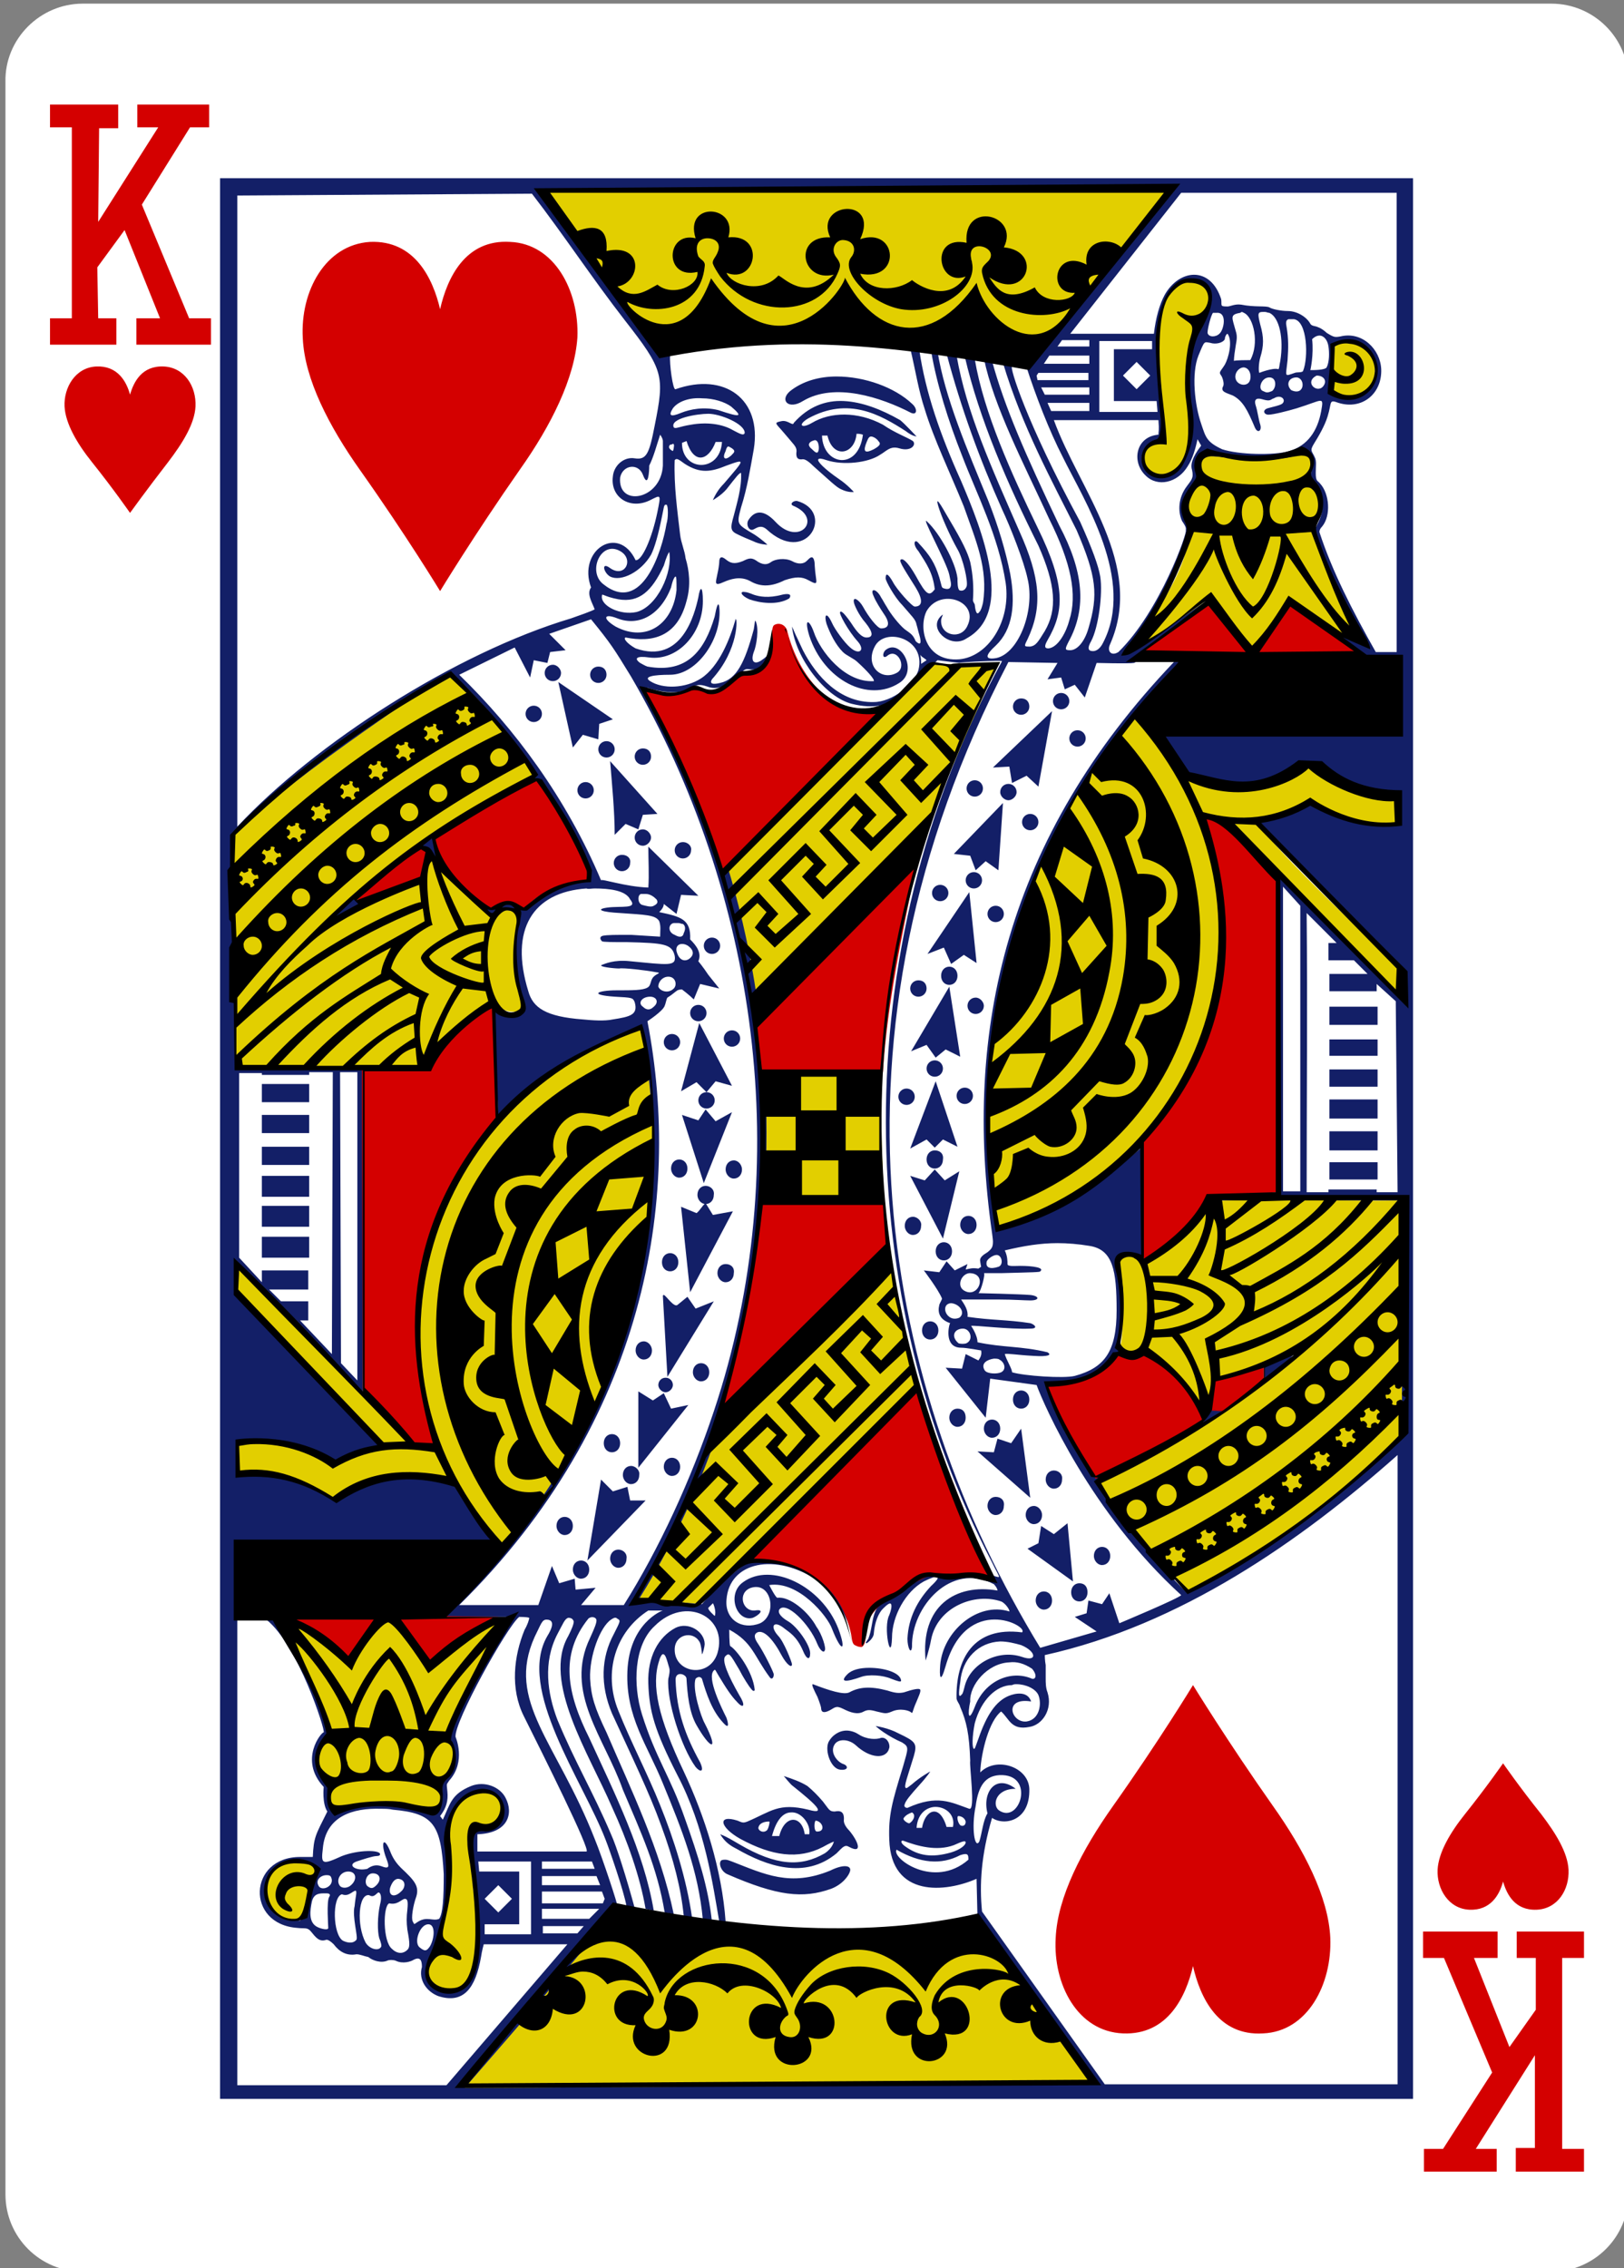 <?xml version="1.0" encoding="utf-8"?>
<!-- Generator: Adobe Illustrator 21.0.0, SVG Export Plug-In . SVG Version: 6.00 Build 0)  -->
<svg version="1.1" id="Layer_1" xmlns="http://www.w3.org/2000/svg" xmlns:xlink="http://www.w3.org/1999/xlink" x="0px" y="0px"
	 viewBox="0 0 178.6 249.4" style="enable-background:new 0 0 178.6 249.4;" xml:space="preserve">
<rect x="0" y="0" width="178.6" height="249.4" fill="#808080" stroke="none"/>
<style type="text/css">
	.st0{fill:#FFFFFF;}
	.st1{fill:#D40000;}
	.st2{fill:#E2CF00;}
	.st3{fill:#131F67;}
</style>
<g>
	<path class="st0" d="M9.1,0.4h161.5c4.7,0,8.5,3.8,8.5,8.5v232.4c0,4.7-3.8,8.5-8.5,8.5H9.1c-4.7,0-8.5-3.8-8.5-8.5V9
		C0.5,4.3,4.4,0.4,9.1,0.4z"/>
	<path class="st1" d="M14.3,56.4c0,0-1.8-2.6-4.2-5.6c-1.6-2-2.9-4.2-3-6.1c-0.1-2.1,1.2-4.3,3.5-4.4c2.3-0.1,3.3,1.6,3.7,3.1
		c0.4-1.4,1.3-3.2,3.7-3.1c2.3,0.1,3.6,2.2,3.5,4.4c-0.1,1.9-1.4,4-3,6.1C16.1,53.9,14.3,56.4,14.3,56.4z"/>
	<path class="st1" d="M165.3,193.9c0,0-1.8,2.6-4.2,5.6c-1.6,2-2.9,4.2-3,6.1c-0.1,2.1,1.2,4.3,3.5,4.4c2.3,0.1,3.3-1.6,3.7-3.1
		c0.4,1.4,1.3,3.2,3.7,3.1c2.3-0.1,3.6-2.2,3.5-4.4c-0.1-1.9-1.4-4-3-6.1C167.1,196.5,165.3,193.9,165.3,193.9z"/>
	<polygon class="st1" points="15,35 17.6,35 13.7,25.3 10.7,29.4 10.8,35 12.8,35 12.8,37.9 5.5,37.9 5.5,35 7.9,35 7.9,14 5.5,14 
		5.5,11.5 13,11.5 13,14.1 10.9,14.1 10.8,24.4 17.4,14 15.1,14 15.1,11.5 23,11.5 23,14 20.9,14 15.6,22.5 20.8,35 23.2,35 
		23.2,37.9 15,37.9 15,35 	"/>
	<polygon class="st1" points="164.7,215.3 162.1,215.3 166,225.1 168.9,221 168.9,215.3 166.8,215.3 166.8,212.4 174.2,212.4 
		174.2,215.3 171.8,215.3 171.8,236.3 174.2,236.3 174.2,238.8 166.7,238.8 166.7,236.2 168.8,236.2 168.8,226 162.3,236.3 
		164.6,236.3 164.6,238.8 156.6,238.8 156.6,236.3 158.7,236.3 164.1,227.9 158.8,215.3 156.5,215.3 156.5,212.4 164.7,212.4 	"/>
	<path class="st2" d="M65.4,212.1c14,1.6,28.4,2,43.2,0.9c3.8,5.3,11.5,16.2,11.5,16.2l-69.6,0.6L65.4,212.1z M47.3,215.8
		c1.9-3.8,2.2-7.4,1.9-12.7c-0.3-4,2.2-7.2,4.8-6c2,0.9,1.1,4.8-1,3.9c-0.8-0.3-1.5,0-1.4,1.8c0.2,4.5,1.4,9.5,0.4,13.8
		C51.3,220.8,45.6,218.9,47.3,215.8z M29.8,209.9c-2.2-3.3,1.7-6.4,4.2-4.9c1.2,0.6,1,1.8-0.5,1.1c-2.1-0.9-4.3,2.3-2.5,3.5
		c0.8,0.6,1.1,0.5,0.5-0.2c-1.7-2,2.6-2.8,2.5-1.5c-0.3,1.6-0.3,2.2-0.5,2.5C32.7,211.8,31.1,211.1,29.8,209.9z M36,195.9
		c-2.4-3,0.3-5.3,0.3-5.2c0.7-0.8-5.7-12.7-4.9-12.8c8-0.9,16.2-0.2,24.2,0c0,0-4.3,7.8-6,11.6c-0.7,1.6,0.9,3.4,0.3,4.5
		c-2.1,2.3-0.8,4.8-2.1,4.9c-3.3-0.6-6.8-1-11.1,0C36.3,199,36.4,197,36,195.9z M70.7,112.9c4.1,20.8-1.9,42.9-15.7,57.5
		c-1.9-1.9-3.4-5.4-5.4-7.8c-5.4-1.6-9.2,0.3-13,2.2c-3.3-1.9-7.1-3.1-10.8-3l-0.1-3.2c3.7-0.1,7.6,0.3,10.9,2.3l5.2-2.1l-16.1-16.9
		L26,139l19.6,19.9l2.5,0.1C42.6,144.2,47.4,120.6,70.7,112.9z M98,139.1l2.8,13.6c0,0-15.9,15.9-24.2,24l-7-0.6
		c3.5-5.2,5.5-10.5,7.8-15.8L98,139.1z M154.3,157.7c-6.6,7.5-14.6,12.3-23.4,17.5c-3.5-4-7.8-8.3-10.3-12.2
		c7.7-4.1,15-7.4,22.6-14.6c-0.4,0.5-9.6,3.6-9.6,3.3c-0.3,1.5-0.1,2.5-1.6,2.9c-1.8-2.5-3.5-4.5-6.3-5.6c-1.2,0.1-2.7-0.7-2.7-0.7
		c0.8-0.2,0.4-9.7,0-9.8c0.9-0.3,1.7-0.9,2.9,0.4c0.5,0.4,5.8-5,7.7-6.8c7.1-0.6,13.4,0.1,20.3-0.1
		C153.8,140.4,154.3,149.2,154.3,157.7L154.3,157.7z M109.3,136.2c-0.2-0.4-2-14.5-0.3-23.3c4.7-14.9,3.5-19,15.5-33.7
		c0.8-0.8,3.6,1.7,5.6,6.1c6,3.8,13.7-1.1,13.7-1.1s3,2.5,9.8,3.8l-0.1,2.7c0,0.8-7.6-0.8-9.2-2.4c0,0-5.7,1.9-5.7,2.3
		c0,1.5,15.1,15.6,15.1,15.6l-0.1,3.3c0.1,0-20.7-21.8-21-19.5C138.6,115.5,128.5,128.4,109.3,136.2L109.3,136.2z M84.2,131.7
		l-0.3-13.5l12.8,0.2l0.5,13.7L84.2,131.7z M25.8,117c0.3-0.5-0.5-25.2-0.4-25.2c8.1-8.1,16.1-12.7,24-17.7c3.6,3.6,6.7,6.6,9.3,11
		l-11,6.8c0.4,1.7-0.7,2.3,6.4,8.7c0.1-0.4,2.5-1.8,2.9,0.2c-1,4.2,0.4,7.7,0.6,9.9c-1,1.3-3.1-0.1-3.1-0.1
		c-1.4-1.5-6.9,5.8-8.4,6.6C39.2,117.1,25.5,117.6,25.8,117z M102.6,73c0,0.1,7,0,7,0.2c-1.3,3.1-4.2,9.4-7.1,16.3
		c-2.4,4-19.7,20.8-19.7,20.8c-0.8-4.9-2.1-9.6-3.3-14.3L102.6,73z M132.7,49.7c2.5,1.1,9.6,0.5,10.7,0c1.4,1,0.5,2.3,0.4,3
		c1.5,1.9,2.3,2.5,0.6,5.6c-0.4,0,5.1,12.6,5.3,12.6c0,0-5.8-2.8-7.9-4.7l-4,5.4l-4.7-6.1c0,0.6-9,6.6-9.1,6.3
		c-0.3-0.3,8.2-9.5,6.5-14.9c-0.4-1.3,0.5-2.6,1.2-3.8C132,52.3,131.5,50.8,132.7,49.7L132.7,49.7z M128,48.6
		c0.4-0.4-2.2-11.8,0.6-16.4c1.2-1.7,3.3-1.8,4.2-0.4c0.7,1.9-1.3,4.5-1.8,5.8c-1.3,3.6,0.6,8.3-0.3,11.7
		C127.9,56.8,122.8,48.7,128,48.6z M147.1,43.6c-1.5,0.1-0.5-4.5-0.2-5.8c0-0.3,2.8-0.9,3.8,0.9C152.2,41.3,150.3,44.7,147.1,43.6z
		 M129.1,20.6l-14.2,17.4c-14.4-1.7-28.8-2.7-43.4-0.5L59.7,21L129.1,20.6z"/>
	<path class="st3" d="M24.2,19.6v211.2h131.2V19.6H24.2z M129,20.7L129,20.7L129,20.7c-5.6,6.5-10.5,14-16.1,19.7c1,3.1,2.5,7,4,9.9
		c2.3,4.7,8,13.5,4.4,20.4c-0.3,0.6-0.7,0.9-1.1,0.9c-0.6,0-0.6-0.4-0.2-1.1c0.8-1.5,1.3-5.2,1-7.1c-0.2-1.2-0.9-3.1-2.2-6
		c-6-11.1-7.8-17.1-7.5-17.1c-0.3-0.2-0.6-0.2-1-0.4c2.1,7,5.4,13,8.1,18.4c2.2,5.1,2.4,7.1,1.3,10.8c-0.4,1.4-1.2,2.4-2,2.4
		c-0.6,0-0.6-0.1-0.2-0.9c2.1-3.8,1.6-7.9-1-12.8c-3.8-8-6-13-7.4-18.1c0,0-0.7-0.2-0.9-0.3c1.1,5.3,4.3,11.4,7.2,17.7
		c2.4,4.8,3.1,8.3,2.2,11.1c-0.3,1.2-1.2,3-2.3,3.1c-0.4,0-0.5-0.2-0.1-0.9c1.8-3.1,2.1-5.9-1.1-12.4c-2.9-6-5.9-12.6-6.9-18.5
		c0-0.3-1-0.2-1.1-0.3c1.6,6.9,4.7,14,8.1,20.8c1.9,4.3,2.1,7,0.7,9.4c-0.8,1.3-1,1.6-1.6,1.7c-0.7,0-0.7,0-0.3-0.8
		c1.7-3.6,1.4-6.8-0.9-11.9c-3.1-7.1-5.8-13-6.9-19.3c-0.2-0.1-1.3-0.5-1.1-0.2c1.6,6,3.6,11.5,6.1,17.1c0.9,1.9,2.4,5.7,2.8,7.6
		c0.9,3.6-1.1,8.6-3.7,8.8c-1,0.1-0.9-0.4,0.2-1.4c1.9-1.8,2.2-4.6,1.6-7.9c-0.5-2.5-1.3-5.2-2.4-8c-2.3-5.6-4.8-11.4-5.6-16.5
		c0.2,0-0.9-0.1-0.7,0c0.6,3.6,1.9,7.7,3.4,11.5c1.6,4.2,4,8.8,4.8,14c0.6,4.2-1.9,8.1-5.1,8.4c-3.8,0.3-4.5-3.5-3.6-5.3
		c1.5-2.6,5.8-1.1,4.5,1.6c-0.7,1.6-3,1.1-2.9-0.6c0-0.2,0.2-0.6,0.2-0.6c-0.1,0-0.4,0.3-0.5,0.5c-0.8,1.4,1.5,3.2,3.1,2.1
		c5.3-2.9,1.7-11.9-0.6-17.3c-2.3-5.1-3.9-9.7-4.6-14.4c-0.2-0.1-1.1-0.4-1-0.2c0.6,2.5,0.9,4.6,1.6,6.7c1,3.3,2.8,7,4.3,10.7
		c1.3,3.7,2.7,6.8,2.1,10.6c-0.1,0.4-0.2,0.8-0.4,1c-0.2,0.3-0.4,0.2-0.5-0.8c0-0.1-0.2-0.3-0.2-0.5c0.1-1.4,0-2.8-0.3-4.2
		c-0.3-1.1-0.9-2.3-2.2-4.5c-0.5-0.8-1.8-3.3-1.3-1.6c0.3,1,1.2,3.1,2.1,4.7c0.6,1,1.2,3.6,1,4.1c-0.2,0.5-0.6,0.5-0.8,0.4
		c-0.2-0.2-0.2-0.9-0.2-1.3c-0.2-1.8-2-5-3.3-6.2c-0.9-1,2.1,4.4,2.4,5.8c0.1,0.6,0.3,1.1,0.1,1.4c-0.1,0.2-0.4,0.2-0.7,0.1
		c-0.3-0.1-0.2-0.2-0.5-1.2c-0.5-1.6-1-2.4-2.3-3.8c-0.4-0.5-0.7,0.1,0,0.9c0.9,1.4,1.6,2.4,1.8,4.2c-0.6,0.8-0.9,0.7-2.1-1.5
		c-0.8-1.4-1.3-1.8-1.5-1.8c-0.5,0,0,0.7,1.5,3.1c0.8,1.3,0.8,2.1-0.1,2.1c-0.3,0-2-1.9-2.4-2.7c-0.4-0.7-0.8-1.2-0.8-0.4
		c0,0.3,1,2.1,1.8,2.9c1.1,1.3,1.5,1.6,1.6,2.2c0.1,0.3,0.2,0.8,0.3,1.1c0.3,1,0.1,1.2-0.4,0.7c-0.3-0.7-0.5-0.8-1.2-1.3
		c-0.6-0.5-1.5-1.6-2-2.5c-0.2-0.3-0.4-0.7-0.6-1c-0.5-1-1.3-1.1-0.8-0.1c0.2,0.5,0.7,1.3,1.1,1.9c0.7,1,0.6,1.6-0.3,1.6
		c-0.4,0-1.4-1.3-2-2.4c-0.4-0.7-1.1-1.2-1-0.5c0,0.2,0.5,1.4,1.3,2.3c0.8,1,0.9,1.6,0.1,1.6c-0.5,0-1-0.5-1.7-1.6
		c-0.7-1-1.1-1.4-1.2-1.2c-0.2,0.1,0.9,2.1,1.9,3.2c0.9,1,0.2,1.6-0.8,0.7c-0.6-0.5-1.7-2-2-2.7c-0.6-1.3-0.9-0.9-0.6,0.1
		c0.4,1.1,1,2.3,1.8,3.1c0.4,0.4,1.2,0.7,1.6,1.1c1.1,1,1.9,1.9,1.8,2.1c-3.2,0.2-5.9-3.3-6.6-5.4c-0.5-1.4-1.1-1.6-0.5,0.4
		c1.6,4.9,6.5,7.4,9.9,5.2c2.1-1.3,0.2-4.8-1.4-3.7c-0.5,0.3-0.5,1.2,0.1,0.7c1.1-0.9,2.2,1.3,1,1.9c-1.7,0.9-3.5-0.8-2.4-2.9
		c1.1-2.2,5.7-0.9,4.8,2.6c-0.5,1.6-2.9,3.5-4.9,3.5c-3.7,0.1-6.3-2.8-7.8-5.7c-0.2-0.4-0.5-1.1-0.8-1.7c-0.2-0.5-0.4-0.9-0.4-0.9
		c0.4,3.5,3.7,7.8,6.6,8.5c4.9,1.2,6.2-1.8,9.4-4.8l2.4,0.3c0.2-0.1,4.5-0.3,4.7-0.2c-17.5,32.1-16.2,70.2-1.1,99.1
		c1,2.1,1.2,1.7-0.5,1.3c-1.7-0.4-3.2,0.2-4.6-0.1c-2.9-0.6-3.5,1.4-5.7,2.4c-2.7,1-2.1,3-2.8,4.8c-0.2,0.3-0.4,0.5-0.2,0.5
		c0.2-0.1,0.8-0.6,0.8-1.1c0.1-1.2,0.5-2.2,1-2.7c0.5-0.5,0.8-0.7,0.9-0.5c0.1,0.2,0,0.7-0.2,1.2c-0.7,1.3,0.2,5.5,0.3,2.5
		c0-2.4,1.5-5.1,3.5-6.2c1.6-0.8,2.1-0.7,0.8,0.5c-1.5,1.6-2.5,3.5-2.6,5.8c0,1,0.4,1.8,0.5,0.9c-0.1-4.4,4.3-9.4,9-6.9
		c0.2,0.2,0.4,0.5,0.4,0.7c-4.6-0.8-8.5,1.7-7.9,7.7c0,0,0.4-1.2,0.6-2.3c0.7-3.6,4.8-5.2,7.7-4.2c0.5,0.2,1,1,0.9,1.1
		c-3.5-1.1-7.3,2.2-7.6,5.9c-0.1,1.2,0,2.2,0.6,0.1c2.3-8,9.2-4.4,8.4-3.7c-5.4-0.7-7.3,3-7.2,7.3c0.1,0.4,0.3,0.5,0.4,0.9
		c0.7,1.6,1,3,1.1,5.9c-0.1,0.7,0.6,5.5-0.1,5.3c-2-0.7-3.5-1.6-6.8-0.1c-0.3,0-0.4-0.2-0.3-0.4c0.1-0.4,0.7-1.1,1.6-2.1
		c1-1.1,1.2-1.5,1.2-1.5s-1.1,0.6-2,1.4c-0.4,0.3-0.6,0.5-0.7,0.4c-0.2-0.2,0.2-1.2,0.9-3.5c0.4-1.4,0.2-1.6-1.7-2.5
		c-1.1-0.6-2.5-0.8-2.5-0.8s0.3,0.3,0.9,0.7c0.6,0.4,1.3,0.8,2,1.1c0.8,0.5,0.7,0.6,0.1,2.7c-1.2,3.9-1.6,5.3-1.5,8
		c0.2,6.4,6.2,5.8,9.6,4.3l0.1,4.2l12.9,18.4l-69.3,0.4c-0.1,0.1,14.9-17,16.8-20c0.1,0-1.6-5.2-2.5-7.4
		c-4.2-10.7-9.8-15.1-6.6-22.2c0.7-1.4,0.8-1.9,1.3-1.9c0.7,0,0.9,0.5,0.1,1.8c-3.4,5.8,3.9,15.9,6.4,22.4c0.4,1,2,5.6,2.3,7.3
		l0.9,0.2c-0.9-3.3-2-6.8-2.6-8.1c-2-4.7-4-8-5.9-12.6c-1.1-2.9-1.6-6.3,0-9.4c0.6-1.1,0.8-1.7,1.2-1.8c0.3,0,0.5,0.1,0.6,0.4
		c0,0.3-0.2,0.8-0.6,1.6c-2.9,5,2.3,13,4.8,18.8c1.7,3.7,3.1,7.7,3.7,11.2l0,0l0.9,0.2c-1.1-6.5-4.3-12.9-7.1-19
		c-2.4-4.8-3.3-9.1-0.1-13.1c0.3-0.3,0.9-0.2,0.9,0.2c0,0.3-0.2,0.8-0.7,1.9c-2.9,6,1.6,11,3.6,16.7c2,4.7,3.8,8.6,4.6,13.5l1,0.2
		c-1.5-7.2-4.7-13.7-7.4-20c-1.3-2.7-1.7-4-1.8-5.9c-0.1-2.5,1.1-5.7,2.3-6.5c0.3-0.2,0.5-0.3,0.7-0.1c0.4,0.2,0.3,0.3-0.4,1.7
		c-1.4,2.6-1.5,5.6-0.2,8.7c2.2,4.8,4.1,8.7,5.4,12.3c1.4,3.8,2.2,7,2.5,10l0.9,0.2l0-0.1c-0.6-4.2-2-8.6-3.5-12.3
		c-1.4-3.5-3.2-6.9-4.6-10.4c-1.7-4.2-0.3-8.7,3.3-11l1.6,0c-0.1,0-3.7,1.4-3.9,6.7c-0.2,5,2.2,8.1,3.9,12.3c2.1,5.1,3.9,9.6,4.4,15
		l1,0.2c-0.4-3.7-1.5-7.2-3-11.4c-1.6-4.6-3.2-6.6-4.7-11.4c-1-3.2-0.9-7.6,1.4-9.7c3.4-3.4,8.1-1,6.9,3c-0.9,2.8-4.7,2.2-4.7-0.4
		c0-1.7,2-2.1,2.7-0.9c0.2,0.2,0.3,1.3,0.3,1.4c0.1,0,0.3-0.9,0.3-1.1c0-1.4-1.8-2.5-3.2-1.8c-1.9,1-3.1,3.2-3,6.1
		c0.1,3.1,0.7,5.2,3.2,10.1c3,5.7,3.9,12,4.6,16.1c0.3-0.1,0.6,0,0.7,0c-0.4-5.7-2.3-11.6-4.6-16.5c-2.8-5.9-3.6-9.5-2.7-12.2
		c0.1-0.4,0.3-0.7,0.4-0.7c0.3,0,0.4,0.5,0.7,1.5c0.1,0.3,0,0.8-0.1,1.2c-0.2,2.4,1.4,7.5,3,9.7c0.5,0.6,1,0.6,0.5-0.5
		c-1.6-2.9-2.6-5.6-2.7-9.1c0-1,1.2-0.6,1.2-0.1c0.1,1.7,0.3,3.7,1.1,5.1c1.6,2.8,2.5,2.9,0.9-0.2c-0.4-0.7-1.4-3.8-1-4.9
		c0.2-0.2,0.5-0.3,0.7,0c0.5,1.7,1.1,3.5,2.3,4.8c0.6,0.7,0.7,0.4,0.4-0.5c-0.5-1-2.2-4.4-1.4-5.2c0.2-0.2,0.1-0.1,0.8,1
		c0.9,1.5,1.4,2.1,1.9,2.6c0.6,0.6,0.8,0.2,0.1-0.9c-1.2-2.1-2-3.9-1.5-4.3c0.4-0.4,0.5-0.2,1.5,1.5c0.4,0.8,1.1,1.9,1.3,2.1
		c0.2,0.3,0.4,0.3,0.4,0.1c-0.2-2-2-4.4-2.7-4.8c-0.1-0.2-0.1-1.8-0.1-1.8c2.6,1.4,2.7,2.9,4.5,5.3c0.2,0.2,0.4,0,0.4-0.4
		c-0.1-0.4-1.1-2.4-1.7-3.3c-0.5-0.7-0.5-1.1-0.1-1.3c0.7-0.3,1.7,0.7,2.7,2.6c0.5,0.9,1.1,1.4,1.1,0.9c0-0.2-0.9-2.5-1.5-3.1
		c-1-1.1-0.5-1.8,0.7-0.8c0.5,0.4,1.3,0.8,2,2.4c0.4,1,0.8,1.1,0.8,0.3c0-0.9-1.4-2.9-2.4-3.5c-0.7-0.4-1.2-0.9-1-1.3
		c0.7-1,3.3,1.5,4.2,3.8c0.3,0.7,0.7,1,0.8,0.7c0.2-0.2-0.3-1.8-0.9-2.6c-0.9-1.7-3-3.4-4.3-3.2c-0.2,0-0.9-1.4-0.9-1.4
		c3.2-0.5,6.4,3.4,6.9,4.8c1.1,2.8,1.6,2.4,0.7,0c-1.8-4.7-7.4-7.4-10.5-5.1c-1.8,1.3-0.7,4.4,1.1,3.9c0.7-0.3,1.4-1,0.2-0.8
		c-1.4,0.1-1.9-2-0.4-2.5c2.3-0.7,2.9,3,1,3.9c-2,0.8-3.9-0.4-3.7-2.6c0.3-4.1,5.3-5.3,10.2-2c1.4,0.9,3.1,4,3.7,5.9
		c0.2,0.6,0.8,0.9,0.9,0.8c0.2-0.2-1.4-3.6-1.9-4.4c-2.1-4.9-9.9-5.2-9.9-4.9c0,0-3,1.9-5.7,5.1l-6.9-0.6
		c17.8-28.4,19.2-70.4,0.9-100.2c0.2,0.2,3.5,1,4.6,0.1c0.8-0.4,1.1-0.5,2-0.2c1,0.4,2.1,0,3.2-1c0.8-0.8,0.9-1,1.4-0.9
		c1.6,0.2,2.7-0.7,3-3.1c0.1-0.9,0.2-1.9,0.1-1.7c-0.1,0.1-0.3,0.9-0.4,1.4c-0.3,1.4-0.6,1.9-1.2,2.3c-0.9,0.7-1.4,0.3-1-0.8
		c0.3-0.7,0.6-2.6,0.2-3.4c-0.1-0.2-0.1,0.4-0.2,0.9c-1,3.7-1.9,5.5-3.7,5.9c-0.8,0.2-1.2,0.1-0.9-0.4c3-3.3,2.8-6.9,2.6-6.6
		c-0.6,2.1-1.8,5.2-3.8,6.5c-1.7,1.1-4.2,1.2-5.6,0.3c-0.8-0.5,0.4-0.7,2.2-0.7c3,0,5.8-4.1,5.4-7.5c-0.1-0.6-0.3,0-0.5,1.1
		c-1.1,3.7-3,6.3-7.4,5.5c-0.3-0.1-0.6-0.3-0.8-0.4c-0.7-0.5-0.4-0.8,1-0.6c3.1,0.4,5.9-2.6,5.9-6.2c0-1.7-0.3-1.7-0.5-0.4
		c-0.4,1.8-1.8,7.4-6.9,5.6c-0.9-0.5-1.4-1.1-1.1-1.2c3,0.6,5.7-0.1,6.7-4c0.5-1.7,0.3-3.4-0.1-4.7c-0.1-0.9-0.5-1.7-0.6-2.6
		c-0.3-2.6-0.7-5.4-0.6-8.2c0.2-0.2,0.3-0.2,1.1,0.4c1.7,1.1,2.9,0.9,4.6,0.2c2.2-0.8,2-0.7-0.3,2c-0.5,0.5-0.9,1.1-1.2,1.8
		c0,0,0.9-0.5,1.5-1.2c1.1-1.4,1.4-1.8,1.6-1.8c0.1,1.6-0.5,3.5-0.8,4.7c-0.4,1.4-0.4,1.7,0.5,2.1c0.4,0.2,1.1,0.5,1.6,0.7
		c0.8,0.4,1.6,0.4,1.6,0.4s-0.5-0.5-1.4-1.1c-2-1.2-2-1.1-1.5-3c0.7-2.2,1-4.2,1.4-6.4c0.9-5.5-3.2-8.5-8.6-6.6
		c-0.3,0.2-0.7-2.9-0.6-3.7c-4.5-4.7-9.7-12-13.4-18.1C83.8,21.1,107.3,20.6,129,20.7L129,20.7z M129.9,21.2h23.7v50.5l-2.3,0
		c-2.6-4.6-4.8-8.9-6.2-13.2c0-0.2,0.1-0.4,0.3-0.6c1-1.2,0.8-3.6-0.2-4.7c-0.3-0.4-0.5-0.2-0.5-1.2c0-0.8,0.1-1.3-0.1-1.7
		c-0.3-0.7-0.6-0.7-0.1-1.5c0.5-0.8,1.2-2,1.5-3c0.5-1.6,0.1-1.9,1.2-1.5c2.6,0.8,4.8-1,4.7-3.7c-0.1-2.2-2.1-4.2-4.5-3.6
		c-0.6,0.1-0.7,0.1-1.5-0.4c-0.2-0.2-0.6-0.5-0.9-0.6c-0.4-0.2-0.7-0.1-0.9-0.4c-0.3-0.6-1.3-1.4-2.5-1.4c-0.7,0-1.7-0.2-2-0.4
		c-0.4-0.2-1.6,0-3.1-0.3c-0.7-0.1-1.2,0.2-1.5,0.2c-0.9,0-0.6-0.1-0.7-0.8c-1.2-3.7-4.6-3.3-6.2-0.5c-0.6,1.1-1,2.6-1.2,4.3h-9.2
		L129.9,21.2z M58.5,21.3c3.4,4.4,6.7,9.4,10.2,13.9c4.3,5.5,4.4,6.1,3.3,11.6c-0.6,3.1-0.9,3.8-2.2,3.6c-1.2-0.2-2.3,0.8-2.4,2
		c-0.3,2.3,1.9,3.7,4.1,2.6c1.2-0.6,1.2-0.7,0.8,1.3c-0.6,2.9-1.7,5.4-2.4,5.3c-1.9-4-6.4-1.1-4.9,3c-0.5,0.7,0.1,1.6,0.4,2.4
		c0,0,0,0.1-2.6,1c-12.7,3.8-28.1,13.7-36.7,22.9V21.5L58.5,21.3z M131.3,30.8c2-0.1,2.3,3.1,0.6,5.5c-1.6,3.7-1.2,6.6-0.8,10.4
		c0,2.2-0.8,4.4-2,5.3c-1.9,1.5-4.3-0.5-3.3-2.5c0.5-1,1.6-0.4,1.9-1.4c0.4-5.5-1.7-10.5,0.6-15.4C129.5,31.3,130.5,30.8,131.3,30.8
		z M136.6,34.3L136.6,34.3l0.2,0.1c1.1,0.5,1.7,3.4,0.7,5.2c-0.2,0-1.8,0-1.8,0.1c0-0.4,0.1-1.1,0.2-1.7c0.1-0.6,0.2-1,0-1.6
		c-0.4-1.5-0.7-1.8,0.5-2C136.5,34.3,136.6,34.3,136.6,34.3L136.6,34.3z M139.1,34.3c0.2,0,0.3,0.1,0.5,0.1c1.1,0.5,1.6,2.8,1.2,5.3
		c-0.1,0.4-0.1,0.8-0.2,0.9c-0.6-0.2-2.1,0.4-2.1,0.4c-0.1-0.1-0.1-1,0.1-1.7c0.4-1.3,0.4-2.2,0-3.6c-0.3-1.2-0.3-1.4,0.3-1.4
		L139.1,34.3z M133.8,34.4c1.2-0.1,0.8,1.9,0.3,2.3c-0.4,0.4-1.2,0.4-1.3-0.1c0-0.5,0.4-2,0.6-2.2C133.6,34.4,133.7,34.4,133.8,34.4
		L133.8,34.4z M142,35.1c0.1,0,0.2,0,0.3,0c1.5,0.2,1.6,4.3,1,5.7c-0.1,0.2-0.7,0.1-0.9,0.2c-1.2,0.4-1,0.5-0.8-1.4
		c0.1-1.4,0.1-2.4-0.1-3.6c-0.1-0.5-0.1-0.8,0.2-0.9C141.8,35.1,141.9,35.1,142,35.1L142,35.1z M135,36.7c0.6,0.8,0.1,2.7-0.3,3.4
		c-0.5,0.8-0.7,0.8-0.4,1.2c0.1,0.1,0.4,0.9,0.2,1.2c-0.3,0.6,0.4,0.7,1.1,1c1.1,0.6,1.6,1.6,2.4,3.5c0.3,0.7,0.8,0.4,0.6-0.3
		c-0.2-0.6-0.3-1.5-0.5-2.1c-0.2-0.6,0-0.9,0.7-0.7c1,0.3,0.9,0,1.3-0.1c0.8-0.5,1.4,0.2,0.9,0.6c-0.3,0.2-0.9,0.3-1.6,0.5
		c-0.6,0.2-0.4,0.7,0.1,0.7c0.5,0,2.1-0.4,3.1-0.7c2.9-0.9,3-1.4,2.7,0.3c-0.4,2.2-1.5,3.8-3.5,4.4c-1.7,0.5-5.6,0.4-7.4-0.2
		c-1.7-0.8-1.8-1.3-2.3-2.8c-0.7-2-1.1-5.5-0.3-7.5c0.7-1.7,0.6-1.5,1.3-1.4c0.6,0.2,1.4,0,1.6-0.4C134.7,37,134.9,36.7,135,36.7z
		 M145.1,36.9c0.5,0,0.9,0.5,1,1.2c0.1,0.7,0.1,1.7-0.2,2.3c-0.2,0.3-1.4,0.3-1.8,0.3c0,0.1,0.4-1.7,0.2-3.4
		C144.6,37,144.9,36.9,145.1,36.9z M148.3,37.4c1.7,0.1,3.2,1.9,3,3.6c-0.2,3.5-5.7,3.2-5.1,0.9c0.6-1.2,0.2-2.8,0.3-3.9
		C147.1,37.5,147.7,37.4,148.3,37.4z M116.8,37.4h3v0.7h-3.5L116.8,37.4z M126.7,37.5v0.9l-4.2,0v5.7h4.7l0.1,1.2l-6.4,0l0-7.8
		C122.7,37.5,125.2,37.5,126.7,37.5L126.7,37.5z M115.4,39.1h4.4V40l-5,0L115.4,39.1z M125,39.8l1.5,1.5l-1.5,1.5l-1.5-1.5L125,39.8
		z M136.8,40.4c0.8,0.1,0.9,1.3,0.5,1.7c-0.4,0.4-1.2,0.2-1.4-0.4C135.7,41.1,136.2,40.4,136.8,40.4z M114.2,41h5.5v0.8h-5.6
		l-0.1-0.5L114.2,41z M144.8,41.3c0.8,0,1.2,0.6,0.7,1.2C144.8,43.3,143.4,42,144.8,41.3z M92,41.4c-1.9,0-3.7,0.5-5.1,1.6
		c-1.2,1-0.2,2.1,1.4,1.1c3.5-2.1,8.6-0.4,11.9,1.3c0.7,0.3,0.7-0.5,0.1-1C98.4,42.6,95.1,41.4,92,41.4z M139.6,41.5
		c0.8,0,0.8,1.1,0.3,1.5c-0.5,0.2-0.6,0.2-1,0C138.3,42.8,138.7,41.5,139.6,41.5z M142.6,41.5c1,0.1,0.9,2.1-0.6,1.4
		C141.4,42.3,141.7,41.5,142.6,41.5z M114.5,42.6h5.3v0.8h-4.9L114.5,42.6z M77.2,43.8c1.3,0,2.5,0.4,3.2,0.9c1.4,1.2,1,1.2-1.4,0.4
		c-1.6-0.4-3.1-0.1-4.1,0.3c-1.2,0.5-1.4,0.3-0.9-0.5C74.6,44.1,75.9,43.7,77.2,43.8z M92.8,44.1c-2-0.1-3.9,0.6-5.5,2.4
		c-0.1,0.4-0.6-0.3-1.3-0.2c-1,0.2-0.7,0.2,0.3,1.4c1,1.2,1.3,1.4,1.3,1.9c-0.1,0.7,0.1,1,0.7,0.9c0.3,0,0.7,0.3,1.2,0.8
		c1.7,1.5,2.5,2.3,3,2.5c0.8,0.4,1.4,0.3,1.4,0.3s-0.7-0.8-1.6-1.4c-1.6-1.1-2.5-2-2.3-2.2c0.1-0.1,0.3-0.1,0.9,0.1
		c1.8,0.6,4.6,0.3,5.9-0.6c0.7-0.4,1.1-1,2.1-0.7c1.3,0.4,1.9-0.4,1.5-0.8c-0.6-0.4-2-0.9-3.3-1.8c-2.8-1.5-5.8-1.4-7.8-0.2
		c-1.2,0.7-1.6,0.2-0.4-0.5c4.4-2.4,7.9-0.4,10.7,1.4c0.4,0.3,0.7,0.5,1.2,0.6c0,0-1.3-1.4-1.8-1.8C96.9,45,94.8,44.2,92.8,44.1z
		 M115.2,44.3h4.6v0.9h-4.2L115.2,44.3z M77.9,45.5c1.3,0,4,1.1,4,2.1c-0.1,0.4-0.7,0-1.3-0.3c-1.2-0.7-2.9-0.9-4.6-0.6
		c-1.3,0.2-1.7,0.5-1.9,0.3C73.6,46,76.7,45.5,77.9,45.5z M115.9,46.2h11.5c0.1,1.2,0,1.2,0,1.6c-2.5,0.2-3,3-1.4,4.5
		c1.3,1.3,3.5,0.8,4.6-1c0.6-0.9,0.9-2.1,1.1-3l0.4,0.7c-1,1.3-1.2,2.1-1,2.7c0.2,0.9-0.1,1.1-0.6,1.8c-0.9,1.2-1,2.7-0.5,3.8
		c0.2,0.3,0.5,0.7,0.4,1c0.3,0-2.8,8.9-7.4,13.4c-0.8,0.5-1.3-0.1-0.9-0.9C125.9,62.1,118.7,53.9,115.9,46.2L115.9,46.2z M94.2,47.7
		c0.2,0,0.4,0,0.7,0.1c-0.5,4-4.4,3.4-4.5,0.1l0.6,0C91.6,50.5,94,50,94.2,47.7z M72.6,47.8c0,0,0.3,0.4,0.3,0.7c0,0.9,0,2.3,0,2.7
		c-0.2,3.8-5,4.6-4.7,1.3c0.3-1.4,2-1.6,2.5-0.3c0.6,1.6,0.7-0.4,0.7-1C71.9,50.2,72.2,49,72.6,47.8L72.6,47.8z M95.8,48
		c0.2,0,0.6,0.2,0.8,0.5c0.3,0.3,0.2,0.5-0.5,0.9c-0.8,0.4-1.2,0.4-0.9-0.5C95.4,48.4,95.5,48,95.8,48z M89.6,48.4
		c0.5,0,0.5,1,0.4,1.2c-0.1,0.3-0.3,0.2-0.7-0.2c-0.5-0.4-0.4-0.7,0-0.9L89.6,48.4L89.6,48.4z M75.5,48.5c0.8,2.6,2.4,2.2,3.2,0.1
		l0.7,0C79.2,52,75,51.9,75,48.7L75.5,48.5z M74,48.8c0.2,0,0.1,0.4,0.1,0.4c0,0.2-0.1,0.4-0.1,0.4s-0.7-0.3-0.3-0.7
		C73.9,48.9,74,48.8,74,48.8z M80.1,49.1c0.1,0,0.2,0.1,0.4,0.2c0.4,0.3,0.3,0.4-0.1,0.8c-0.7,0.6-1,0.3-0.6-0.5
		C79.9,49.2,80,49.1,80.1,49.1z M143.2,49.8c0.8,0,1.3,1.4,0.9,2.5c-0.2,0.5-0.2,0.6,0.5,1.2c0.9,1,1.1,2.5,0.4,3.9
		c-0.5,1-0.5,0.9,0.1,2.7c1.3,3.8,3.2,7.3,5.1,10.8l-2.6-1c0,0-11.9,10.4-20.3,10.8l3,4.8c4.8,1.9,9.4,1.5,13.7-1.3
		c-0.1,0.4,5.3,3.1,9.8,3.4l0,3.2c-3.3-0.4-6.7-0.5-9.7-2.4c0,0-2.8,1.2-5.7,2.1l15.9,16.6l0,2.8c0,0-6.8-6.4-13.7-13.6l0.1,35.5
		l13.7,0.1c0,0-0.3,15.3-0.2,25.8c-6.5,6.7-15.4,13.5-23.6,17.5c-3.9-3.8-7.1-7.9-9.9-12.3c0.4-0.4,0.2-0.4-0.4-0.7
		c-1.7-2.6-5.7-9.8-5.1-9.9c1.2,0.1,6.9-0.6,8-4.1c-0.1-2.6,0.8-5.6,0-8c-1.2-3.2,2.4-2.2,2.6-2V126c-4.8,3.9-9.5,7.7-15.9,9.3
		c-4-20.2,2.1-45.4,20.2-62.5h-1c-18.4,19.3-23.2,40.5-20,62.8c0,0,0.1,0.7,0.1,0.9c0,0.6-0.1,0.8-0.6,1.2c-0.5,0.3-0.9,0.6-0.8,1
		c0,0.1,0.1,0.6,0.1,0.6l-0.3,0.2c-0.7-0.1-0.9,0-1.4,0.1l0.2-0.6l-1.4,0.7l-0.9-1l-0.8,1.2l-1.7-0.2c0,0,1.6,2.1,2,3.1
		c0,0.1-0.3,0.6-0.3,0.7c-0.2,0.8,0,1.6,1.2,2c-0.1,0-0.8,2.7,1.2,2.7c0.6,0,2.2,0.3,2.2,0.3c0.1,0.5-0.1,0.8-0.3,1.1l-1.4-0.7
		l-0.4,1.6l-1.8-0.1l4.4,5.5l0.5-4.3l5.1,0.7c0.8,2.2,6,14.1,15.9,23.1c-0.1,0.3-6.8,3.1-6.8,3.1l-1.1-3.3l-0.8,1.2l-1.5-0.4
		l-0.2,1.4l-1.3,0.4l2.4,1.6l-6.2,1.8c-17.2-28.2-25-67-3.5-108.4l5.4,0.1l-1.1,1.8l1.5-0.2l0.4,1.3l1.1-0.5l1.1,1.4l1.3-3.8
		c0,0,3.6,0.1,4.1,0c0.4,0,8.4-6.6,8.2-6.9c-0.1-0.2-8.4,6-8.7,5.7c0,0-0.8,0.2-0.2-0.6c1.2-1.4,2-2.5,3.2-4.5
		c1.4-2.6,4.3-7.9,3.2-9c-1.1-3.1,1-3.6,1.3-5.1c-0.3-0.9-0.2-1.9,0.5-2.4c3,0.1,7.1,1,10.7-0.1L143.2,49.8z M87.7,55.1
		c-0.4-0.1-0.9,0.3-0.5,0.5v0c3.4,1.4,0.7,4.6-1.9,1.8C84,56,83,56.1,82.3,57.2c-0.3,0.5,0.1,1.3,0.6,1c0.4-0.2,0.8-0.5,1.4,0
		c4.3,4,7.4-1.6,3.7-3L87.7,55.1z M73.2,55.5l0.1,0c0.2,0.1,0.2,1.5,0,2.1c-0.5,3-2.7,10.1-7,6.6c-1.7-1.4-0.2-4.8,1.9-3.6
		c1.6,0.9,0.5,3.1-1.2,1.8c-0.9-0.6-0.6,0.6,0.1,1c1.2,0.6,3.4-0.5,4.5-2.4c0.4-0.8,0.8-2.2,1.2-4.2C73,55.9,73,55.5,73.2,55.5z
		 M73.6,60.7c0.4,2.2-1.3,6-3.6,6.6c-1.8,0.4-4-0.7-3.8-1.8c0-0.3,0.2,0.1,1.8,0.4c2.3,0.4,3.7-0.9,5-3.7
		C73.3,61.2,73.5,60.8,73.6,60.7z M89.2,61.3c-0.1,0-0.3,0.2-0.5,0.4c-0.3,0.3-0.9,0.4-1.6,0c-0.8-0.4-1.9-0.2-2.3,0.1
		c-0.4,0.3-0.9,0.4-1.7-0.2c-0.5-0.3-0.8-0.2-1.4,0.1c-1,0.4-1.4,0.2-1.9-0.2c-0.5-0.4-0.7-0.2-0.7,0.3c0,0.2-0.1,0.9-0.2,1.3
		c-0.2,1-0.4,1.4,0.7,0.9c0.7-0.3,1.8-0.7,2.9-0.1c1.2,0.7,2.4,0.6,3.8-0.1c1.2-0.4,1.9-0.4,2.6,0c1.3,0.7,0.8,0.3,0.7-1.6
		C89.6,61.5,89.4,61.2,89.2,61.3z M74.3,63.4c0.1,0,0.1,0.5,0.1,1.5c-0.4,3.7-3.3,5.8-6.7,4c-1.5-0.9-1.3-1.5,0.2-0.9
		c2.3,0.9,4.7-0.3,5.9-3.4C74,63.7,74.2,63.4,74.3,63.4z M81.9,65.1c-0.6-0.1-0.4,0.4,0.5,0.8c1.1,0.4,3.1,0.7,4.4-0.1
		c0.4-0.6-0.4-0.5-0.8-0.4c-1.5,0.4-2.5,0.2-3.1,0C82.4,65.2,82.1,65.1,81.9,65.1L81.9,65.1z M65,68.1c2.2,2.7,2.5,3.2,4.4,6.3
		c13.8,23.7,18.2,53.6,9.1,80.8c-2.5,7.5-6,15.1-9.9,21.3l-4.7,0l1.6-1.9l-2.2,0.2l-0.1-1.2l-1.7,0.5l-0.8-1.9l-1.5,4.3l-8.7,0
		c20.5-20.2,24.5-44.6,20.7-64.2c0,0,1.7-1.1,1.9-1.7c0.1-0.2,0.2-0.8,0.3-0.9c0.5-0.3,0.8-0.6,1.1-0.8c0.2-0.1,0.5-0.1,0.5-0.1
		s0.8,0.6,1.3,1.1l0.7-1.7l2.1,0.5c0,0-0.8-1-1.2-1.5c-0.6-0.9-1.1-1.5-1.1-1.5c0.4-0.9-0.2-1.7-0.9-2.4c0.1-2.2-1-2.5-3.4-3
		c0.3-0.3,0.5-0.6,0.5-0.9l1.4,1.1l0.5-2.1l1.9,0.1l-5.5-5.4c0,1.5,0.1,3.1,0,4.5c-2.6-0.1-5.1-1-5.2-0.8c-3.8-9-9.5-16.7-15.6-22.6
		l6.1-3l1.7,3.3l0.4-1.9l1.5,0.3l0.3-1.2l1.7-0.2l-1.8-1.8L65,68.1z M101.2,72c0.2,0.3,0.4,0.3,0.7,0.6l-0.6,0.4
		C101.3,72.6,101.3,72.4,101.2,72z M60.8,73.1c-0.5,0-0.9,0.4-0.9,0.9c0,0.5,0.4,0.9,0.9,0.9s0.9-0.4,0.9-0.9
		C61.7,73.6,61.3,73.1,60.8,73.1z M65.8,73.3c-0.5,0-0.9,0.4-0.9,0.9s0.4,0.9,0.9,0.9c0.5,0,0.9-0.4,0.9-0.9S66.4,73.3,65.8,73.3z
		 M49.5,74c3,2.5,5.8,5.8,9.1,11l-0.1,0.7l1,0.4c0,0,5.6,7.4,5.3,10.8c-1.9,0.4-3.7-0.1-7.1,3.1c-1.6-0.9-2.6-0.6-4.2-0.1
		c0,0,0,0.7,0.6,1c1.1-1.3,2.3-0.7,3-0.4c-0.2,0.1-0.8,7.5,0.3,9.1c0.9,2.5-1.4,2-3.1,1.4l0.5,11.7c5.3-6.1,16.5-10.2,15.7-9.8
		c5.6,30.1-7.7,50.2-21.7,64.9l7.3,0c0,0-6.3,10.3-6.8,13.1c0.4,0.9,1.4,2.9-0.3,4.3c-0.6,0.6-0.6,3.5-0.6,3.5
		c-3.9,0.1-7.2-1.2-11.6,0.4c-0.5,0.2-0.6-2.5-0.6-2.9c-2.5-2.2-0.2-6.1,0.1-5.8c-2-6-6-13.1-6-13.1s-2.4-0.1-3.9-0.2
		c-0.3-0.3-0.5-7.2-0.2-7.4c11,0.9,28.2-0.1,28.2-0.1l-4.6-6.5c-5.7-2.2-13.5,1.6-13.1,1.8c0,0-6.2-3.5-10.6-3l0.1-3.4
		c3.9,0,7.4,0.7,10.5,2.6l5.3-2l-16.2-17.2L26,139c5.3,4.9,13.9,14.5,13.9,14.5l0-36.1l-13.9,0c-0.2-9-0.7-16.8-0.6-25.4
		C32.2,85.2,49.5,74,49.5,74L49.5,74z M61.4,75l1.6,7.2l1.1-1.4l1.7,0.5l0.1-1.7l1.5-0.5L61.4,75z M116.7,76.2
		c-0.5,0-0.9,0.4-0.9,0.9s0.4,0.9,0.9,0.9s0.9-0.4,0.9-0.9S117.2,76.2,116.7,76.2z M112.3,76.8c-0.5,0-0.9,0.4-0.9,0.9
		s0.4,0.9,0.9,0.9s0.9-0.4,0.9-0.9S112.9,76.8,112.3,76.8z M58.7,77.6c-0.5,0-0.9,0.4-0.9,0.9s0.4,0.9,0.9,0.9s0.9-0.4,0.9-0.9
		S59.2,77.6,58.7,77.6z M115.7,78.2l-6.5,6.2l1.8-0.1l0.3,1.8l1.6-0.8l1.3,1.2L115.7,78.2z M118.5,80.3c-0.5,0-0.9,0.4-0.9,0.9
		c0,0.5,0.4,0.9,0.9,0.9s0.9-0.4,0.9-0.9C119.4,80.7,119,80.3,118.5,80.3z M66.7,81.5c-0.5,0-0.9,0.4-0.9,0.9c0,0.5,0.4,0.9,0.9,0.9
		c0.5,0,0.9-0.4,0.9-0.9C67.6,81.9,67.2,81.5,66.7,81.5z M70.7,82.3c-0.5,0-0.9,0.4-0.9,0.9s0.4,0.9,0.9,0.9s0.9-0.4,0.9-0.9
		S71.3,82.3,70.7,82.3z M67.1,83.7c0.2,2.5,0.5,5.5,0.5,8.1l1.2-1.2l1.4,0.6l0.5-1.6l1.6-0.1L67.1,83.7z M107.2,85.8
		c-0.5,0-0.9,0.4-0.9,0.9s0.4,0.9,0.9,0.9s0.9-0.4,0.9-0.9S107.7,85.8,107.2,85.8z M64.4,86c-0.5,0-0.9,0.4-0.9,0.9s0.4,0.9,0.9,0.9
		c0.5,0,0.9-0.4,0.9-0.9S64.9,86,64.4,86z M110.9,86.2c-0.5,0-0.9,0.4-0.9,0.9c0,0.5,0.5,0.9,0.9,0.9s0.9-0.4,0.9-0.9
		C111.8,86.6,111.4,86.2,110.9,86.2z M110.3,88.3l-5.4,5.6l1.8,0.2l0.6,1.6l1.1-1l1.4,1L110.3,88.3z M113.3,89.5
		c-0.5,0-0.9,0.4-0.9,0.9s0.4,0.9,0.9,0.9s0.9-0.4,0.9-0.9S113.8,89.5,113.3,89.5z M70.7,91.2c-0.5,0-0.9,0.4-0.9,0.9
		s0.4,0.9,0.9,0.9s0.9-0.5,0.9-0.9S71.2,91.2,70.7,91.2z M47.7,92l-1.4,1.1c1.1,0.4,1.8,1.4,1.8,1.4C48.1,94.5,47.9,93.9,47.7,92z
		 M75.1,92.6c-0.5,0-0.9,0.4-0.9,0.9c0,0.5,0.4,0.9,0.9,0.9c0.5,0,0.9-0.4,0.9-0.9C76.1,93.1,75.7,92.6,75.1,92.6z M68.4,94
		c-0.5,0-0.9,0.4-0.9,0.9c0,0.5,0.4,0.9,0.9,0.9c0.5,0,0.9-0.4,0.9-0.9C69.4,94.4,69,94,68.4,94z M107.1,95.9
		c-0.5,0-0.9,0.4-0.9,0.9s0.4,0.9,0.9,0.9s0.9-0.4,0.9-0.9S107.6,95.9,107.1,95.9z M103.4,97.3c-0.5,0-0.9,0.4-0.9,0.9
		s0.4,0.9,0.9,0.9s0.9-0.4,0.9-0.9S103.9,97.3,103.4,97.3z M141.1,97.5l1.9,2.1V131l-1.9,0L141.1,97.5z M65.4,97.7L65.4,97.7
		c1.6,0,3.4,0.2,3.9,1.2c0.9,1.1-1,0.7-2.5,0.9c-1.4,0.2-0.6,0.5,1.4,0.6c2.8,0.2,3.9,0.2,4.3,0.9c0.2,0.6,0.1,1,0.1,1.7l-3.2-0.2
		c-1.7,0-2.6,0-3.1,0.1c-0.4,0.1-0.3,0.4-0.1,0.6c0.1,0.1,1.3,0.1,2.8,0.1c4,0.1,4.9,0.2,5.2,1.5c0.2,1.2-0.7,1-4.9,0.6
		c-1.8-0.2-2.8,0.3-3.1,0.4c-0.5,0.2,1.3,0.4,1.9,0.4c0.4-0.1,3,0.2,4,0.4c0.8,0.1,0.1,0.1-0.3,0.6c-0.3,0.4-0.2,0.9-0.6,1.1
		c-0.5,0.3-1.6,0.3-3.4,0.3c-2.1,0-3.1,0.5-0.2,0.7c1.9,0.1,2,0.1,2.2,0.6c0.4,1.4-0.5,1.6-2.4,1.9c-0.9,0.2-2.3,0.1-3.3,0
		c-4.1-0.3-5.5-1.3-6-3.1c-2.1-6.8,0.5-10.9,6.4-11.3C64.7,97.8,65,97.7,65.4,97.7z M106.6,98.1l-4.6,6.8l1.8-0.7l0.8,1.8l1.4-1
		l1.4,0.9L106.6,98.1z M71,98.3c0.5,0,0.9,0.3,1.2,0.6c0.2,0.3,0.1,0.5-0.3,0.7c-0.3,0.2-0.9,0-1.3-0.1c-0.5-0.2-0.5-1.1-0.1-1.2
		C70.6,98.3,70.8,98.3,71,98.3z M38.9,98.5l-2.1,2.3c0,0,1.9-0.7,3-1.1L38.9,98.5z M109.5,99.6c-0.5,0-0.9,0.4-0.9,0.9
		s0.4,0.9,0.9,0.9s0.9-0.4,0.9-0.9S110,99.6,109.5,99.6z M143.7,100.4c0,0,2.3,2.3,3.3,3.3l-0.9,0l0,1.9l2.8,0l1.5,1.5l-4.2,0v1.9
		l5.2,0l0-0.8l2.1,1.9l0.2,21l-2.3,0v-0.3l-5.3,0c0,0.7,0,0.3,0,0.3l-2.4,0C143.7,120.8,143.8,110.6,143.7,100.4z M74.6,101.5
		c0.2,0,0.3,0.1,0.5,0.1c0.3,0.2,0.3,0.6,0.1,1c-0.1,0.5-0.5,0.5-1,0.2c-0.8-0.3-0.7-1.2-0.1-1.3C74.3,101.5,74.4,101.5,74.6,101.5z
		 M78.3,103.1c-0.5,0-0.9,0.4-0.9,0.9s0.4,0.9,0.9,0.9c0.5,0,0.9-0.4,0.9-0.9S78.8,103.1,78.3,103.1z M75,103.8
		c0.4,0,0.7,0.2,0.9,0.4c0.5,0.5,0.3,1-0.2,1.3c-0.6,0.3-1.1-0.1-1.3-0.9C74.3,104.1,74.6,103.8,75,103.8z M104.4,106.3
		c-0.5,0-0.9,0.4-0.9,1s0.4,1,0.9,1c0.5,0,0.9-0.4,0.9-1S104.9,106.3,104.4,106.3z M73.5,107.4c0.8,0,1,0.9,0.6,1.3
		c-0.6,0.6-1.5,0.3-1.7-0.2C72.4,107.9,72.9,107.4,73.5,107.4z M101,107.8c-0.5,0-0.9,0.4-0.9,0.9s0.4,0.9,0.9,0.9s0.9-0.4,0.9-0.9
		S101.6,107.8,101,107.8z M104.4,108.5l-4.2,7.1l1.7-0.7l1,1.4l1.1-0.9l1.6,0.8L104.4,108.5z M71.5,109.6c0.7,0,1,0.6,0.4,1.1
		c-0.4,0.4-0.8,0.4-1.2,0C70.1,110.3,70.6,109.6,71.5,109.6z M107.3,109.7c-0.5,0-0.9,0.4-0.9,0.9c0,0.5,0.4,0.9,0.9,0.9
		s0.9-0.4,0.9-0.9C108.2,110.2,107.8,109.7,107.3,109.7z M76.8,110.5c-0.5,0-0.9,0.4-0.9,0.9s0.4,0.9,0.9,0.9s0.9-0.4,0.9-0.9
		S77.3,110.5,76.8,110.5z M146.2,110.7v2l5.3,0v-2L146.2,110.7z M76.9,112.5l-2,7.5l1.7-1l1.1,1.1l1-1.2l1.8,0.5L76.9,112.5z
		 M80.5,113.3c-0.5,0-0.9,0.4-0.9,0.9s0.4,0.9,0.9,0.9s0.9-0.4,0.9-0.9S81,113.3,80.5,113.3z M73.9,113.7c-0.5,0-0.9,0.4-0.9,0.9
		s0.4,0.9,0.9,0.9s0.9-0.4,0.9-0.9S74.4,113.7,73.9,113.7z M146.2,114.3v1.8h5.3v-1.8L146.2,114.3z M102.8,116.6
		c-0.5,0-0.9,0.4-0.9,0.9c0,0.5,0.4,0.9,0.9,0.9s0.9-0.4,0.9-0.9C103.7,117,103.3,116.6,102.8,116.6z M146.2,117.6v1.9h5.3v-1.9
		H146.2z M37.4,117.9l1.9,0l0,33.9l-1.8-1.9L37.4,117.9z M36.6,117.9l-0.1,31l-3.5-3.7l0.9,0v-2.1l-3,0l-1.3-1.3l4.3,0v-2.1l-5.1,0
		v1.3l-2.5-2.7l0-20.3l2.5,0v0.2l5.2,0v-0.3L36.6,117.9z M102.9,118.9l-2.8,7.4l1.8-1l0.9,0.9l0.9-0.9l1.6,0.8L102.9,118.9z
		 M28.8,119.2v2H34v-2H28.8z M106.1,119.6c-0.5,0-0.9,0.4-0.9,0.9s0.4,0.9,0.9,0.9s0.9-0.4,0.9-0.9S106.6,119.6,106.1,119.6z
		 M99.7,119.7c-0.5,0-0.9,0.4-0.9,0.9s0.4,0.9,0.9,0.9s0.9-0.4,0.9-0.9S100.2,119.7,99.7,119.7z M77.7,120.1c-0.5,0-0.9,0.4-0.9,0.9
		s0.4,0.9,0.9,0.9s0.9-0.4,0.9-0.9S78.2,120.1,77.7,120.1z M146.2,120.9v2.1h5.3v-2.1H146.2z M77.6,122l-0.8,1.2l-1.8-0.6l2.4,7.5
		l3.1-7.8l-1.8,1L77.6,122z M28.8,122.6v2H34v-2H28.8z M146.2,124.4v2.1h5.3v-2.1H146.2z M28.8,126.1v2H34v-2L28.8,126.1z
		 M102.8,126.5c-0.5,0-0.9,0.4-0.9,1s0.4,1,0.9,1c0.5,0,0.9-0.4,0.9-1C103.8,126.9,103.4,126.5,102.8,126.5z M74.7,127.5
		c-0.5,0-0.9,0.4-0.9,1c0,0.5,0.4,1,0.9,1s0.9-0.4,0.9-1C75.6,127.9,75.2,127.5,74.7,127.5z M80.7,127.6c-0.5,0-0.9,0.4-0.9,1
		c0,0.5,0.4,1,0.9,1c0.5,0,0.9-0.4,0.9-1C81.6,128.1,81.2,127.6,80.7,127.6z M146.2,127.8v1.9h5.3v-1.9H146.2z M102.8,128.6
		l-1.1,1.2l-1.6-0.5l3.6,6.9l1.8-7.4l-1.6,1L102.8,128.6z M28.8,129.3v2.3H34v-2.3H28.8z M77.6,130.4c-0.5,0-0.9,0.4-0.9,1
		c0,0.5,0.4,1,0.9,1s0.9-0.4,0.9-1C78.6,130.8,78.1,130.4,77.6,130.4z M77.6,132.3c-0.4,0.3-0.6,0.8-1,1.1l-1.7-0.7l1,9.4l4.7-8.9
		l-2.2,0.4L77.6,132.3z M28.8,132.6v2.3H34v-2.3H28.8z M106.5,133.7c-0.5,0-0.9,0.4-0.9,1c0,0.5,0.4,1,0.9,1s0.9-0.4,0.9-1
		C107.4,134.1,107,133.7,106.5,133.7z M100.4,133.8c-0.5,0-0.9,0.4-0.9,1c0,0.5,0.4,1,0.9,1s0.9-0.4,0.9-1
		C101.4,134.3,100.9,133.8,100.4,133.8z M28.8,136v2.3H34V136H28.8z M103.8,136.6c-0.5,0-0.9,0.4-0.9,1s0.4,1,0.9,1
		c0.5,0,0.9-0.4,0.9-1S104.3,136.6,103.8,136.6z M116.3,136.7c1.1,0,2.3,0.1,3.5,0.3c2.6,0.4,3,2.7,3,7.1c0,4.5-1.3,6.3-4.6,7.2
		c-1.2,0.3-5.6,0-6.9-0.4c0-0.4-0.6-1.3-0.8-2c0.3-0.1,1.3,0.1,3.2,0.2c1.6,0.1,2-0.1,1.5-0.4c-2.9-0.7-4.9-0.5-7.7-1.1
		c0-0.8-0.7-1.8-0.7-1.8c0.2-0.1,4.3,0.4,6.5,0.3c1,0,0.4-0.5,0-0.6c-2.6-0.4-4.2-0.3-6.9-0.7c0.1-0.7-0.3-1.3-0.7-1.9
		c0,0,1.4,0,4.2,0c1.5,0,2.8,0.1,3.4,0.1c1.1,0,1-0.5,0-0.6c-1.2-0.1-5.7-0.2-5.7-0.2c0.3-0.2,0.8-2.2,0.6-2.2c0,0,1.2,0,1.9,0
		c3.6-0.1,4.3-0.1,4.3-0.2c0.5-0.4-0.8-0.6-2.2-0.6c-0.6,0-1.4,0.1-1.4-0.2c0-0.3,0-0.9-0.3-1.5C112.6,137,114.4,136.7,116.3,136.7z
		 M73.7,137.8c-0.5,0-0.9,0.4-0.9,1s0.4,1,0.9,1s0.9-0.4,0.9-1S74.2,137.8,73.7,137.8z M109.6,138c0.6,0,0.8,1.1,0.2,1.3
		c-0.9,0.3-1.4,0.1-1.3-0.5C108.5,138.5,109.2,138,109.6,138z M79.8,139c-0.5,0-0.9,0.4-0.9,1c0,0.5,0.4,1,0.9,1
		c0.5,0,0.9-0.4,0.9-1C80.8,139.4,80.4,139,79.8,139z M106.6,140c2.1,0,1,2.9-0.6,1.9C105.2,141.4,105.7,140.1,106.6,140z M73,142.4
		c0,0-0.1,0-0.1,0.1l0.5,8.9l5.1-8.3l-2,0.8l-0.9-1.3l-1.1,0.9C74.1,143.8,73.2,142.4,73,142.4L73,142.4z M104.6,143.3
		c1,0.1,1.6,1.1,0.9,1.6C104.1,145.5,103.3,143.4,104.6,143.3z M102.3,145.3c-0.5,0-0.9,0.4-0.9,1s0.4,1,0.9,1c0.5,0,0.9-0.4,0.9-1
		S102.8,145.3,102.3,145.3z M105.9,146.1c0.8,0,1.2,1.2,0.4,1.6c-0.2,0.1-0.7,0.1-0.9,0C104.5,146.9,105,146.1,105.9,146.1z
		 M70.8,147.5c-0.5,0-0.9,0.4-0.9,1c0,0.5,0.4,1,0.9,1c0.5,0,0.9-0.4,0.9-1C71.7,148,71.3,147.5,70.8,147.5z M142.5,148.7l-3.5,1.2
		v1.7C140.6,151.1,141.4,149.8,142.5,148.7L142.5,148.7z M109.3,149.4c0.2,0,0.5,0,0.6,0.1c0.6,0.3,0.8,1.1,0.2,1.4
		c-0.4,0.2-1.5,0.2-1.8-0.2C107.8,149.9,108.6,149.5,109.3,149.4z M77.1,149.9c-0.5,0-0.9,0.4-0.9,1c0,0.5,0.4,1,0.9,1
		s0.9-0.4,0.9-1C78,150.3,77.6,149.9,77.1,149.9z M73.2,151.5c-0.5,0-0.8,0.4-0.8,0.8s0.4,0.8,0.8,0.8s0.8-0.4,0.8-0.8
		S73.7,151.5,73.2,151.5z M112.3,152.9c-0.5,0-0.9,0.4-0.9,1s0.4,1,0.9,1c0.5,0,0.9-0.4,0.9-1S112.8,152.9,112.3,152.9z M70.2,153
		l0,8.4l5.5-6.9l-1.9,0.4l-0.8-1.7l-1.2,0.8L70.2,153z M105.3,154.9c-0.5,0-0.9,0.4-0.9,1c0,0.5,0.4,1,0.9,1c0.5,0,0.9-0.4,0.9-1
		S105.9,154.9,105.3,154.9z M133.1,154.9c-0.1,0.6-0.5,1.1-0.9,1.6l2.6-1.5L133.1,154.9z M109.1,156.1c-0.5,0-0.9,0.4-0.9,1
		c0,0.5,0.4,1,0.9,1c0.5,0,0.9-0.4,0.9-1C110,156.5,109.6,156.1,109.1,156.1z M112.3,157.1l-1.1,1.6l-1.5-0.5l-0.4,1.5l-1.8-0.1
		l5.8,5.1L112.3,157.1z M67.3,157.7c-0.5,0-0.9,0.4-0.9,1s0.4,1,0.9,1c0.5,0,0.9-0.4,0.9-1S67.8,157.7,67.3,157.7z M153.7,160v69.2
		h-32.2l-13.5-19c-0.3-3-0.1-6.2,1.1-10.3c1.3,0.9,4.2,0.4,4.1-3.2c-0.1-2.4-3.6-3.6-5.4-1.8c0.1-2.3,1-5.7,2.3-6.7
		c0.9,0.8,1.1,2.1,3.1,1.7c1.4-0.2,2.6-1.9,2-3.8c-0.2-0.5-0.2-1.1-0.2-1.5c0-0.4,0-1.1,0-1.5c-0.1-0.5-0.1-1.1-0.1-1.1
		C129.8,178.7,143,169.5,153.7,160z M73.9,160.3c-0.5,0-0.9,0.4-0.9,1c0,0.5,0.4,1,0.9,1c0.5,0,0.9-0.4,0.9-1
		C74.8,160.7,74.4,160.3,73.9,160.3z M69.4,161.2c-0.5,0-0.9,0.4-0.9,1c0,0.5,0.4,1,0.9,1s0.9-0.4,0.9-1
		C70.4,161.7,69.9,161.2,69.4,161.2z M115.9,161.7c-0.5,0-0.9,0.4-0.9,1c0,0.5,0.4,1,0.9,1c0.5,0,0.9-0.4,0.9-1
		C116.9,162.1,116.4,161.7,115.9,161.7z M66.1,162.7l-1.5,8.9L71,165l-1.7,0l-0.3-1.5l-1.6,0.5L66.1,162.7z M109.5,164.6
		c-0.5,0-0.9,0.4-0.9,1c0,0.5,0.4,1,0.9,1c0.5,0,0.9-0.4,0.9-1C110.5,165,110.1,164.6,109.5,164.6z M113.7,165.6
		c-0.5,0-0.9,0.4-0.9,1c0,0.5,0.4,1,0.9,1c0.5,0,0.9-0.4,0.9-1C114.6,166.1,114.2,165.6,113.7,165.6z M62.1,166.8
		c-0.5,0-0.9,0.4-0.9,1c0,0.5,0.4,1,0.9,1s0.9-0.4,0.9-1C63,167.2,62.6,166.8,62.1,166.8z M117.4,167.5l-1.5,1.2l-1.4-0.9l-0.3,1.9
		l-1.2,0.6l5,3.6L117.4,167.5z M121.2,170.1c-0.5,0-0.9,0.4-0.9,1c0,0.5,0.4,1,0.9,1c0.5,0,0.9-0.4,0.9-1
		C122.1,170.5,121.7,170.1,121.2,170.1z M68,170.4c-0.5,0-0.9,0.4-0.9,1c0,0.5,0.4,1,0.9,1s0.9-0.4,0.9-1
		C69,170.8,68.5,170.4,68,170.4z M63.9,171.6c-0.5,0-0.9,0.4-0.9,1c0,0.5,0.4,1,0.9,1c0.5,0,0.9-0.4,0.9-1
		C64.8,172,64.4,171.6,63.9,171.6z M118.7,174.1c-0.5,0-0.9,0.4-0.9,1s0.4,1,0.9,1s0.9-0.4,0.9-1S119.3,174.1,118.7,174.1z
		 M114.8,175c-0.5,0-0.9,0.4-0.9,1c0,0.5,0.4,1,0.9,1c0.5,0,0.9-0.4,0.9-1C115.7,175.4,115.3,175,114.8,175z M78.4,176.3L78.4,176.3
		c0.1,0.1,0.4,1,0.2,1.4c-0.1-0.1-0.8-0.7-0.7-0.9C78,176.7,78.4,176.3,78.4,176.3z M57.1,177.8c0,0,0.9,0,1.1,0.1
		c0,0.2-0.2,0.8-0.5,1.3c-1.2,2.9-1.6,6.5-0.1,9.5c2.1,4.2,7.4,14.8,6.9,14.9H52.5l0-1.9c3.4-0.1,4-2.3,3.1-4
		c-0.6-1.2-2.3-1.9-3.8-1.3c-2.2,0.9-2.3,2-3.1,3.7l-0.3-0.4c0.7-0.9,0.9-1.7,0.8-2.7c-0.1-1-0.1-0.7,0.2-1.2
		c1.9-2.1,0.7-4.8,0.7-4.8C49.9,189.4,55.8,178.8,57.1,177.8L57.1,177.8z M26.9,178.1L26.9,178.1c0.8,0,1.6,0,2.4,0
		c3.5,2.8,6.5,12.2,6.3,12.4c-0.2-0.1-2.8,3,0,6c0,0-0.2,1.8,0.4,2.7c-1.3,2.6-1.5,2.8-1.6,5c0,0-0.2,0-1.4,0c-5.7,0-6,7.4-0.3,7.8
		c0.8,0.1,1.1-0.1,1.5,0.4c0.5,0.6,0.9,1.2,1.7,0.9c0.2,0,0.5,0.2,0.8,0.5c0.6,0.8,1.4,1.3,2.5,1.1c0.4,0,0.8,0.2,1.3,0.3
		c0.5,0.4,1.4,0.7,2.1,0.4c0.2-0.1,0.6-0.1,0.9,0c0.8,0.4,1.7,0.1,2-0.1c0.8-0.4,0.9,0.2,0.9,0.8c-0.4,1.4,0.5,2.7,1.8,3.2
		c2.8,0.9,4.1-0.9,4.7-4.3c0.1-0.7,0.3-1.4,0.3-1.4h9.2l-13.3,15.5H26.1v-51.2C26.3,178.1,26.6,178.1,26.9,178.1L26.9,178.1z
		 M110,180.5c0.8,0,1.6,0.2,2.3,0.4c1.7,0.7,1.8,1.9,0.1,1.3c-2.7-0.9-5.7,0.8-6.3,3.2c-0.1,0.4-0.2,0.8-0.3,0.9
		c-0.4,0.5-0.4,0-0.2-1.3C105.8,182.4,107.6,180.6,110,180.5z M111,182.8c0.8-0.1,1.6,0.1,2.5,0.7c0.6,0.7,0.4,1.2,0,1.1
		c-2.3-1-5.2,0.2-6.3,3.1c-0.7,1.8-0.8,0.8-0.5-0.6C106.6,185.3,108.6,182.9,111,182.8z M95.6,183.4c-1,0-1.9,0.2-2.4,0.7
		c-0.9,0.9-0.2,0.9,1.5,0.3c0.8-0.3,2.4-0.2,3.3,0.2c0.8,0.3,1.1,0.4,1.1,0.2C99,183.9,97.2,183.4,95.6,183.4z M111.8,185.2
		c1,0,2.1,0.5,2.4,1.2c0.4,1,0.1,2.7-1.3,2.9c-1.7,0.2-2.6-2.7,0.5-2.2c-0.4-1.2-1.8-0.9-2.5-0.6c-1.4,0.6-2.4,2.1-3.3,4.7
		c-0.3,0.8-0.4,1.2-0.5,1.1c-0.2-0.1-0.2-1.3,0.1-2.8c0.7-2.6,2.4-4.2,4.1-4.2C111.5,185.2,111.6,185.2,111.8,185.2z M89.4,185.2
		c-0.2,0,0.1,0.6,0.5,1.4c0.2,0.5,0.4,1.1,0.4,1.2c0,0.5,0.3,0.6,0.9,0.3c0.6-0.3,0.7-0.6,1.5-0.2c0.8,0.4,1.6,0.7,2.3,0.3
		c0.4-0.2,0.7-0.2,1.4,0c0.9,0.2,1,0.3,1.7,0c0.9-0.4,1.9-0.1,2.1,0.1c0.2,0.2,0.1-0.1,0.6-1.2c0.2-0.5,0.5-1.1,0.4-1.3
		c-0.1-0.2-0.9,0-1.8,0.3c-0.5,0.1-0.9,0.1-1.8-0.2c-1.9-0.5-3.1-0.4-4.2,0.2C92.8,186.4,91.2,185.9,89.4,185.2L89.4,185.2z
		 M93.1,190.3c-0.8,0-1.6,0.5-2,1.3c-0.4,1,0.3,2.9,1.3,3c0.9,0.1,0.9-0.4,0.4-0.6c-0.7-0.2-1.6-1.3-1-2.2c0.4-0.6,1.5-0.6,2.3,0.1
		c1.6,1.5,3.4,1.6,3.7,0.3c0.1-0.5-0.3-1.2-0.9-1.1c-0.5,0.2-1.6,0.2-2.5-0.4C94.1,190.5,93.6,190.3,93.1,190.3z M109.9,195.2
		c4-0.2,2.3,5.4,0,3.9c-0.8-0.5-0.5-2.4,1.8-2.4c-2.2-1.7-3.7,0.4-3.1,2.7c-0.5,0.8-0.6,2.2-0.9,3.1c-0.5,0.9-0.9-1.5-0.4-3.9
		C107.6,196.3,108.4,195.3,109.9,195.2z M86.2,195.3c0,0,0.8,1,1,1.1c2.5,2,3.8,3.2,1.7,2.6c-3.3-0.8-4.1,0.2-6.7,1.3
		c-0.5,0.2-0.6,0.1-1.1-0.1c-2.2-0.7-2,0.7,0.3,2c3.5,1.9,6.4,2.3,9.1,0.9c0.7-0.4,1.2-0.6,1.2-0.6s-0.1,0.7-1,1.3
		c-2.6,1.5-5.3,1.4-9.4-1c-0.7-0.4-1.3-0.8-2.1-1.1c0.5,0.8,1,1.2,1.8,1.6c3.3,1.9,7.5,3.4,11,0.5c0.7-0.7,0.9-1,1.4-0.7
		c1.5,0.8,1-0.6,0-1.8c-0.4-0.4-0.6-0.8-0.6-1.1c0.1-1.1-0.5-1.1-1-1c-0.6,0-0.6-0.2-1.3-1.1c-0.6-0.7-1.1-1.2-1.7-1.7
		C88,195.9,87.1,195.6,86.2,195.3z M53.3,196.9c2.4,0.3,3.1,3.9,0,4.2c-1.4,0.1-1.7,0.2-1.4,3.1c0.1,0.5,0.3,2.2,0.4,2.8
		c0.8,7.6,0.2,11-1.9,11.9c-0.8,0.3-1.5,0.2-2,0c-1.3-0.5-1.9-2.2-0.9-4.1c0.3-0.5,0.6-1.3,0.7-1.8c0.1-0.5,0.4-1.5,0.6-2.3
		c0.5-1.9,0.8-4.8,0.5-7.6c-0.2-1.9-0.2-2,0.3-3.3C50.5,197.9,51.2,196.9,53.3,196.9L53.3,196.9z M102.7,198.7
		c1.2-0.1,2.4,0.8,2.1,2.2v0l-0.7,0c-0.8-2.7-2.4-1.8-2.7,0.1l-0.6,0C100.9,199.5,101.8,198.8,102.7,198.7z M41.9,198.9
		c0.4,0,0.9,0,1.3,0.1v0c4.5,0.4,5.3,1.6,5.6,7.1c0,2.7-0.1,4.3-0.5,4.9c-0.7,0.3-1.3-0.3-2.3,0.3c-0.5,0.3-0.4,0.4-0.6,0
		c-0.2-0.3,0-1.7,0.4-2.8c0.3-1.1-0.2-1.7-1.7-3.1c-0.4-0.4-0.8-0.9-1.1-1.6c-0.8-2.1-1.2-1.2-0.5,0.6c0.3,0.8,0.4,1.2-0.6,0.8
		c-0.6-0.2-1.1,0-1.5,0.3c-1.2,0.3-2.3-0.4-1.2-0.8c0.6-0.2,1.8-0.6,2.2-0.6c0.3,0,0.4-0.1,0.4-0.2c0-0.5-2.4-0.5-4.2,0.2
		c-2.2,1-2.3,0.9-2.1-0.8C35.8,199.7,38.8,198.8,41.9,198.9L41.9,198.9z M87,199.3c1.1-0.1,2.2,1.3,2,2.4l-0.5,0
		c-0.3-2.1-2.2-2.2-2.8,0.2l-0.8,0C85.4,200,86.2,199.3,87,199.3z M100.3,199.3c0.5,0.3,0.1,1-0.3,1.2c-0.2,0-0.8-0.4-0.6-0.6
		C99.6,199.6,100,199.4,100.3,199.3z M105.4,199.7c0.3,0,0.7,0.2,0.8,0.6c0,0.6-0.5,0.5-0.6,0.4
		C105.3,200.4,105.2,199.7,105.4,199.7z M89.7,200.2c0.8,0.1,1.1,1.2,0.2,1.2C89.5,201.5,89.5,200.4,89.7,200.2z M84.6,200.3
		c0.1,0-0.1,0.9-0.3,1c-0.4,0.3-0.9,0-0.9-0.3C83.5,200.4,84.2,200.3,84.6,200.3z M99.3,202.4c1.6,0.6,3.7,1.2,5.6,0.5
		c0.7-0.3,1.3-0.6,1.3-0.3c0,0.3-0.6,0.8-1.6,1.1c-2.1,0.6-3.6,0.4-5.1-0.7C99.1,202.7,99,202.4,99.3,202.4z M98.6,203.4
		c2.6,1.5,4.9,1.7,7,0.6c0.9-0.3,0.9,0,0.9,0.5C102.7,207.8,98,204.3,98.6,203.4z M32.5,204.5c0.8,0,1.6,0.4,2.5,1.2
		c-0.6,1.3-1,4.6-2,5.5C27.1,210.9,29.1,204.5,32.5,204.5z M79.8,204.5c-0.2,0-0.4,0-0.5,0.1c-0.3,0.3,0,1.2,0.7,1.5
		c5.5,2.4,8.3,2.7,11.4,1.6c1.3-0.5,2-1.5,2.1-2c0.1-0.6-0.8-0.7-2.2,0c-4.4,1.8-7.2,0.4-10.8-1C80.2,204.6,80,204.5,79.8,204.5z
		 M52.6,204.7h5.8l0,8h-5.1l0-1.1h3.8v-5.8h-4.4L52.6,204.7z M59.6,204.7h5.5l0.3,0.8h-5.8V204.7z M38.3,205.8c0.9,0,1,0.9,0.3,1.5
		c-0.3,0.3-0.9,0.4-1.2,0.1C36.9,206.8,37.4,205.8,38.3,205.8z M41,206c0.8,0,1,0.7,0.4,1.3c-0.4,0.4-0.6,0.4-1,0.1
		C40,207,40.3,206,41,206z M35.9,206.2c0.2,0,0.4,0,0.5,0.2c0.5,1-1.1,1.7-1.4,0.9C34.7,206.7,35.3,206.2,35.9,206.2z M65.6,206.3
		l0.4,1l-6.4,0v-1L65.6,206.3z M43.8,206.6c0.9,0.1,0.8,1,0.3,1.4c-0.7,0.7-1.4,0.5-1.2-0.4C43.1,207,43.4,206.6,43.8,206.6z
		 M54.8,207.3l1.5,1.5l-1.5,1.5l-1.5-1.5L54.8,207.3z M39.1,207.9c0.2,0.1,0,0.6-0.1,1.7c-0.3,1.1,0.4,3.4,0.2,3.7
		c-0.4,0.5-1.1,0.3-1.5,0.1c-1.1-0.7-1.2-4.8-0.1-5.1C38.3,208.6,38.7,208,39.1,207.9L39.1,207.9z M59.6,208h6.6l0.3,0.8l-0.2,0.5
		l-6.7,0V208z M41.6,208.1c0.3,0,0.4,0.6,0.2,1.3c-0.3,1.3-0.3,3-0.1,3.7c0.2,0.5,0.3,0.9,0.2,1c-0.3,0.5-1.3,0.2-1.7-0.5
		c-1-1.9-0.8-5.4,0.4-5.2C41.1,208.7,41.3,208.3,41.6,208.1z M35.9,208.2c0.3,0,0.5,0.1,0.3,0.4c-0.3,0.5-0.1,3.2-0.1,3.4
		c0,0.3-0.8,0.1-1.2-0.1c-1-0.5-0.8-1.8-0.6-2.8c0.2-0.8,0.7-0.9,1.3-0.9L35.9,208.2L35.9,208.2z M44.5,208.8c0.3,0,0.4,0.2,0.3,1.2
		c-0.1,0.8-0.1,1.4,0,2.2c0.3,1.6,0.3,2-0.1,2.3c-0.5,0.4-1.1,0.3-1.6-0.2c-1-0.8-1-4.7-0.3-5C43.7,209.5,44.1,208.9,44.5,208.8
		L44.5,208.8z M65.9,209.9L65.9,209.9l-1.1,1.1h-5.2v-1.1L65.9,209.9z M47.1,211.6c0.8,0,0.7,1.5,0.2,2.4c-0.4,0.6-0.6,0.6-1.2,0.1
		C45.5,213.5,46.2,211.6,47.1,211.6L47.1,211.6z M64.2,211.8l-0.7,0.8l-3.8,0v-0.8L64.2,211.8z"/>
	<path class="st1" d="M38.5,182.8l-6.6-5.1c7.6-0.2,15.3,0,22.9,0.1l-7.6,5.5c-1.1-1.9-3.9-5.5-4.7-5.3
		C42.1,177.9,39.5,181.2,38.5,182.8z M94,180.9c-0.2-0.1-0.3-0.4-0.4-1.2c-1.9-8.9-11.2-8.3-11.1-8c-0.1-0.4,11.5-11,18.3-19.3
		c2.1,6.4,8.3,20.9,8,20.9c0,0-1.8,0-6.5-0.1c-4.3,2-7.2,3.9-7.1,6.6c0,1-0.3,1.4-0.6,1.3C94.4,181.1,94.2,181,94,180.9z
		 M115.1,152.3c6-0.1,7.2-3.1,7.9-3.4c4-0.7,6.4,2,8.1,4.8c2.2,1.4,1.9,0.1,2.4-2l5.5-1.6l0,1.8c-1.7,0.9-4.2,3.3-4.2,3.3l-1.7-0.1
		l-1,1.3c-3.8,2.1-7.6,4.6-11.6,6.2C120.5,162.5,115.7,156.2,115.1,152.3L115.1,152.3z M39.9,152.9l-0.1-35.3
		c2.5-0.2,7.1-0.2,7.1-0.2c1.9-3.4,4.5-5.1,7.2-7.1c0.4,4.3,0.5,8.5,0.4,12.9c-7.2,8.8-11.1,19.7-6.7,36l-2.6-0.3L39.9,152.9z
		 M79.4,154.8c2-7.4,3.6-14.8,4.3-22.5l13.6-0.2l0.3,4.7L79.4,154.8z M125.8,138.8l-0.3-13.2c9.9-12,10.5-22.5,6.8-35.8
		c3.3,0.8,5,3.4,8.1,6.9v34.4c-2.2,0.3-7.6,0.6-7.6,0.6C132.8,133.4,128.2,137.3,125.8,138.8L125.8,138.8z M83.7,118l-0.6-5.8
		L100.8,95c-1.5,7.4-3.2,15-3.7,22.9H83.7z M54.4,99.8c-1.3,0.8-5.9-4.1-6.7-7.4c1.2-1.6,11.4-6.7,11.4-6.7s6,7.8,5.7,11
		c-2.7,0.7-5,0.9-7,3.1C56.7,100,56.3,98.7,54.4,99.8z M46.3,93.2c1.4,0.2,0.5,2.2,0.3,3.6l-7.5,2.3C41.7,96.8,43.5,94.9,46.3,93.2z
		 M70.8,76c1.5,0,3.2,0.6,4.4,0.1c0.4-0.2,1.3-0.4,2.3-0.3c2.3,0.7,3-1.8,4.5-1.8c1.9,0,2.9-1.3,2.9-3.9c0-1.1,0.1-1.3,0.3-1.4
		c0.6-0.3,1.3,0.1,1.4,0.8c1.3,4.9,4.7,9.2,10,8.9c-4.2,4.4-17.1,17.8-17.1,17.8C77.2,89,74.1,82.3,70.8,76z M125.4,71.8l7.7-5.7
		l4.6,5.7l4-5.4c2.4,1.7,7.7,5.5,7.7,5.5S133.5,72.1,125.4,71.8z"/>
	<path d="M129.8,20.2l-71.1,0.5l13.8,18.7c14.7-3,27.5-1.1,40.7,1.3L129.8,20.2z M128,21.2l-4.7,6c-1.3-1.2-4.2-0.8-3.8,1.9
		c-3.6-1.9-4.4,3.3-1.3,3.1c-0.4,1-3.5,1.3-4.4-0.6c-3.2,1.8-4.2,0.1-5-1.1c4.1,2.8,6-2.9,1.6-3.3c1.8-3.6-4.5-5.2-4.1-0.5
		c-4.1-0.9-3.2,4.9-0.1,3.7c-2,3-5.2,1-5.9,0.4c-1.7,1.3-4.8,1.3-5.7-0.7c4.6,0.9,4.1-5.2,0-3.8c2.2-4.7-5.1-4.1-3.3-0.2
		c-4.1-0.2-3.2,5,0.4,4.1c-3.2,3.1-5.6,0.2-6.1,0.1c-1.9,2.1-5.2,1-5.7-0.3c3.3,1.3,4.3-4.3,0.2-3.9c1.1-3.6-4.9-4-3.6,0.1
		c-3.3-0.8-3.5,4.6,0.2,3.7c0.2,1.5-2.7,2.8-4.4,1.4c-1.3,0.7-2.7,1.8-4.4,0.2c2.6-0.4,3-4.8-1.2-3.9c0.2-2.7-1.3-2.9-3.2-2.2
		l-3-4.2L128,21.2z M77.8,26.2c0.8,0,1.6,0.5,1.1,1.6c-0.2,0.5-0.6,0.8-0.5,1.2c0.1,0.3,0.4,0.8,0.8,1.4c3.6,4.7,10.8,4.5,12.9-0.3
		c0.4-0.9,0.4-1.1-0.2-1.9c-0.6-0.9,0.1-1.9,0.9-1.8c1.2,0.1,1.4,1.2,0.8,1.9c-1.2,1.6,2.1,5.1,5.5,5.7c4.3,0.7,8.4-2.4,7.8-5.1
		c0-0.2-0.1-0.3-0.1-0.5c-0.5-2.3,3.2-1.2,1.9,0.3c-0.5,0.5-0.8,0.7-0.7,1.3c1,4.9,6.9,5.4,9.7,3.9c-3.6,6-9.3,1.4-10.3-2.8
		c-5.1,7.4-11.1,5.9-14.5-0.6c0.4,0.4-6.7,11.7-14.7,0.1c-3.4,9.3-9.6,3-9.2,2.6c2.8,1.6,8,1,8.5-3.9c0.1-0.6-0.4-0.7-0.7-1.1
		C76.3,26.8,77,26.2,77.8,26.2z M65.6,28.4c0.6,0.1,0.8,0.3,0.6,1L65.6,28.4z M120.8,30.2l-0.9,1.2
		C119.6,30.8,119.6,30.3,120.8,30.2z M130.8,30.6c-3.1,0.1-3.8,5.8-3.7,7.3c0,2,0.4,7,0.5,7.8c0.2,1,0,2.5-0.4,2.6
		c-1.9,0.5-2.2,2.9-0.8,3.9c1.1,0.8,2.9,0.4,3.7-1.1c1.1-2.1,1.4-4,1-6.4c-0.5-2.9-0.1-6.6,0.9-8.3c1.8-3.1,1.7-5.1-0.1-5.7
		C131.5,30.6,131.1,30.6,130.8,30.6z M130.8,31.1c2.6,0,2.5,2.6,1.1,3.4c-0.6,0.3-1.2,0.3-1.9-0.1c-0.8-0.4-0.7,0.1,0.1,0.6
		c0.9,0.7,1.3,0.6,0.8,2.2c-0.5,1.5-0.7,4.7-0.5,6.5c0.7,5,0.1,7.5-2,8.3c-1,0.4-2.1-0.2-2.4-1c-0.4-1.3,0.3-2.4,2.3-2.1
		c0,0,0.1-0.4-0.4-4.7c-0.7-6-0.4-10.2,0.7-11.7C129.2,31.7,130,31,130.8,31.1z M148.2,37.3c-0.6,0-1.2,0.2-1.9,0.5
		c0.1,1.8-0.2,3.7-0.3,5.5c3.2,1.9,5.8-0.5,5.5-3C151.3,38.8,150,37.2,148.2,37.3z M148.4,37.8c1.5,0.1,2.8,1.4,2.8,3
		c-0.1,1.9-1.8,2.9-3.4,2.6c-0.5-0.1-1.1-0.5-1.1-0.5l0.1-0.9c0,0,0.6,0.2,1.1,0.2c3.2,0.1,2.3-3.9,0.3-3.5c-0.4,0.1-0.5,0.3,0,0.4
		c1.5,0.7,1,1.7,0.4,2.1c-0.6,0.5-1.7-0.2-1.9-0.6l0.1-2.5C147.3,37.8,147.9,37.7,148.4,37.8z M132.8,49.3c0,0-0.6,0.3-0.9,0.5
		c-0.6,0.6-0.7,1.5-0.4,2.3c0.1,0.4,0.1,0.4-0.4,1.1c-1.3,1.8-1.5,2.6-0.8,4.2c0.3,0.7,0.3,0.7,0,1.7c-1.3,4.1-3.7,8.8-6.4,12
		c-0.4,0.5-0.6,1-0.6,1s0.6,0,1-0.2c2.7-1.4,5.6-4.1,8.3-5.8c-4.3,3.5-8.8,6.7-8.8,6.7h5.8c-1.1,1.7-26.7,23.6-20.1,62.7
		c7.9-2,11.6-5.3,15.9-9.2c0,3.2,0.1,11.7,0.1,11.7c0.1-0.1-3.7-1.4-2.8,1.7c0.5,1.7,0.8,6.1-0.1,8.5c0,0.1,0.4,0.3,0.4,0.4
		c-0.1,0.1-0.6,0.1-0.6,0.1c-2,3.2-5,3.1-7.6,3.2c1.2,4.2,3.5,7.7,5.2,10.5l0.8,0.1l-0.5,0.4c0.4,0.6,1.3,1.9,1.3,1.9l0,0.4
		c0,0,1.6,2.3,2.5,3.4l0.3,0c0.5,0.6,1.1,1.3,1.6,1.8l0,0.3c0.9,1,2.8,3.1,2.8,3.1l0.4-0.1l1.4,1.6c11.9-5.5,24.4-17.7,24.3-17.7
		l0.1-26.2l-14.1,0l-0.1-34.7l14.1,14.2l-0.1-4.1c-3.2-3.1-16.1-16.3-16.1-16.3c1.9-0.3,3.7-0.9,5.4-1.9c3.1,1.7,6.3,2.7,10.1,2.2
		v-3.9c-4.3,0-6.9-1.4-8.8-3.2l-2.6-0.1c-4.9,3.8-8.3,2-12,1.3l-2.6-3.9h26.1v-9h-4l-2.6-1.9l3,1.3c0,0,0-0.5-0.6-1.5
		c-1.6-2.7-3.7-6.6-4.9-10.1c-0.6-1.7-0.6-1.7-0.1-2.7c0.7-1.4,0.5-3.1-0.4-4.1c-0.6-0.7-0.6-0.8-0.4-1.3c0.9-2-1.2-2.7-1.2-2.6
		C138.6,51.2,132.7,49.4,132.8,49.3z M143.1,50.1c0.9,0,1,0.4,1,1c-0.1,1.2-1.6,1.7-2.3,1.8c-3.4,0.8-9.2,0.3-9.6-1.3
		c-0.3-1.2,0.4-1.8,2.8-1.2C138.7,51.2,141.1,50.3,143.1,50.1z M132.2,53.4c0.3,0,0.8,0.4,0.9,0.9c0.1,0.5-0.4,2-0.8,2.3
		c-1.1,0.8-2-0.5-1.3-1.9C131.3,54,131.7,53.4,132.2,53.4z M143.7,53.6c0.2,0,0.4,0,0.6,0.2c0.8,0.6,0.9,2.7,0.1,3
		c-0.8,0.3-1.6-0.5-1.6-1.9C142.9,54.1,143.2,53.6,143.7,53.6z M141,54c0.2,0,0.4,0,0.5,0.1c0.7,0.3,1,2.5,0.3,3.2
		c-0.5,0.5-1.7,0.5-2.1-0.6C139.4,55.4,140.1,54.1,141,54z M135,54.1c1,0,1.3,2.3,0.3,3.3c-0.8,0.8-2.1,0-1.7-1.6
		C133.7,55,134.2,54.2,135,54.1z M137.9,54.5c1.5,0.3,1.4,4-0.6,3.7C136.2,57.3,136.3,54.5,137.9,54.5z M131.3,58.5l2.1,0.2
		c-0.1,0-3.4,7.2-6.4,9.1C128.7,65,130.1,61.7,131.3,58.5z M144.2,58.5c1.3,3.4,2.5,6.8,4.2,10.3c-2.6-2.5-4.9-6.4-7-10.1
		L144.2,58.5z M134.1,58.9l1.4,0c0.5,2.2,1.3,3.6,2.3,4.8c0.8-1.4,1.4-3,1.9-4.7l1.1,0c0.4,0.3-1.3,6.9-3,7.7
		C135.9,65.2,134.3,61.1,134.1,58.9z M133.5,60.4c-0.1,0.2,2.2,5.8,4.2,7.6c1.9-1.8,3-4.2,3.8-7.1l6.1,8.7l-5.9-4.1
		c-1.2,2-2.4,3.9-4,5.5c-1.6-1.8-3-3.9-4.5-5.9c-2.3,1.7-3.9,3.6-6.9,5.2C126.3,70.3,132.1,63.9,133.5,60.4z M132.9,66.6l4.1,5.1
		l-11-0.2L132.9,66.6z M141.9,66.7l7,4.9l-10.4,0.1L141.9,66.7z M86.4,69.1c0,0,0.1,0.3,0.1,0.5c1.2,5.1,4.6,9.4,9.8,8.9L79.5,95.5
		c0,0-2.8-9.6-8.4-19.4c0,0,1,0.2,1.8,0.4c1.1,0.2,2.3-0.2,3-0.5c0.6-0.3,1.5,0.1,1.9,0.3c1.2,0.2,1.9-0.4,3.4-1.7
		c0.4-0.3,0.5-0.3,1-0.3c1.8,0,3-1.6,2.8-4l-0.1-1.1l-0.2,1.2c-0.4,2.3-0.7,3.3-3,3.4c-0.5,0-0.8,0.4-1.6,1.1
		c-1.2,1.1-2.1,1.1-2.9,0.7c-0.9-0.4-1-0.2-1.8,0.2c-0.9,0.5-2.3,0.4-3.6,0c-1.7-0.5-1.5-0.3-1.5-0.3c10,18.1,13.5,35.4,13.3,50.8
		c-0.3,21.9-7.9,39.7-14.5,50.3c0,0,1.1-0.1,2.2-0.3c0.5-0.1,0.9,0,1.3,0.2c0.5,0.2,0.8,0.2,1.2,0.1c0.3,0,1.2,0,1.7,0.1
		c1.2,0.2,1.3,0,2.7-1.3c3.8-3.8,3.6-3.6,6.3-3.5c4.1,0.1,7.5,2.9,8.8,7.4c0.2,0.6,0.4,1.4,0.4,1.4l-0.3-1.2
		c-1.2-6-6.3-8.2-10.5-8.1l17.9-18.2c-0.1,0,4.2,13.8,7.8,20c0,0-1.1-0.5-3.2-0.2c-1.1,0.1-2.4,0-3.1-0.1c-0.9,0-1.5,0.2-2.6,1.2
		c-0.5,0.4-0.9,0.9-1.8,1.2c-2.2,0.9-3,1.9-3.1,4.3c0,0.5-0.1,1,0,1.4c0.3-0.2,0.5-1.2,0.6-1.8c0.3-1.8,0.7-2.4,2.4-3.2
		c0.5-0.2,1.6-0.9,2-1.3c1.6-1.3,2.1-1.5,3.3-1.2c0.7,0.2,1.3,0.3,2.3,0.1c1.1-0.1,1.2-0.2,2.4,0.1c0.8,0.2,1.9,0.4,1.9,0.4
		c-17.3-35.3-16.8-68.1,0.3-101.3c0,0-5.1,0.1-5.3,0.2c-0.1,0.1-0.7,0-1.4-0.1c-1.4-0.3-1.1-0.1-4.3,3.2c-4,4.1-10.5,0.8-12.4-6.1
		c-0.1-0.4-0.2-0.6-0.3-0.8L86.4,69.1L86.4,69.1z M102.8,73.1c0.7,0.1,1.7,0,1.6,0.7l-24.3,24l-0.4-1.5L102.8,73.1z M107.9,73.3
		c-0.3,0.6-1.1,1.3-1.4,1.9l1.3,1.6l-0.7,1.3l-2-1.7l-3.8,3.8l3.2,3.6l-3,3.1l-1-1.1l1.6-1.7l-2.5-2.3L95.1,86l3.5,3.6l-2.6,2.5
		l-1-1l1.4-1.5l-2.3-2.4l-4,4.2l3.2,3.6l-2.5,2.5l-1.1-1.1l1.2-1.3l-2.3-2.4l-4.1,4.1l3.3,3.7l-2.5,2.2l-0.9-0.9l1.2-1.3l-2.2-2.4
		l-2.6,2.4l-0.4-1.6l25.3-25.5L107.9,73.3z M109.3,73.6l-1.1,2.2l-0.8-0.9l1.1-1.1L109.3,73.6z M49.6,73.8
		c-0.7,0.2-15.7,8.7-24.3,18l0,3.5L25,95.7l0.2,5.4l0.2,0.3l0.1,2.2l-0.3,0.6v6l0.5,0.1l0.1,7.4l14.1,0l0,35.3
		c0,0-8.3-9.2-14.2-14.7l0,4.1l15.8,16.5c-1.1,0.2-2.5,0.4-4.6,1.6c-5.1-3.2-11-2.2-11-2.2l0,4.2c3.8-0.4,7.2,0.2,11.1,2.8
		c3.3-2.2,7.2-3.6,13-1.8c1.3,2.1,2.6,4.4,3.9,5.8H25.7v8.9c1.2,0,4.3,0,4.3,0c1.6,3.1,4.7,7,5.9,12.4c-1.8,2.1-1.6,3.9,0.1,6
		c0,1-0.3,2,0.8,3.1c3.6-1.8,7.6-1,10.5-0.1c1,0.3,1.4-0.9,1.4-2.3c-0.1-0.8-0.1-1.2,0.6-1.8c1.5-1.3,0.6-4.1,0.3-4.1
		c-0.1-2.4,7.5-14.4,7.5-14.2l-1.5,0.6l-6.5,0c17.1-16.7,24.2-35.8,22.7-57.3c-0.3-5.4-1.2-7.9-1.2-7.9c-6,2.7-11,4.7-15.8,9.9
		l-0.3-11.2c0.3,0.5,2.1,1,2.9,0.3c0.5-0.4,0.6-0.7,0.1-2.1c-0.7-2-0.9-6.2-0.4-7.7c0.1-0.2,0.1-0.6,0.2-1.1
		c0.1-0.6-0.1-0.6-0.1-0.6c0.1,0,0.7,0.1,0.8,0c2.1-1.8,4.3-3,7-3.1l0.1-1.3c-2-5.1-3.7-7.1-5.5-10c0,0-0.5-0.2-0.8-0.1l0.4-0.4
		C56.6,81,53,77.3,49.6,73.8L49.6,73.8L49.6,73.8z M49.5,74.5l1.8,1.7c-8.6,4.2-17.1,10.4-25.5,18.7l0.1-3.1
		C35.4,82.8,42.6,78.4,49.5,74.5z M104.9,77.5l1.1,1.1l-1.5,1.8l1,1l-0.5,1.3l-2.5-2.6L104.9,77.5z M51.1,77.7c0,0,0.1,0,0.2,0
		c0.5,0.1-0.1,0.2,0.3,0.6s0.5-0.2,0.6,0.3c0.1,0.5-0.2,0-0.5,0.4c-0.3,0.5,0.4,0.4-0.1,0.7s0-0.2-0.6-0.3c-0.5-0.1-0.3,0.5-0.7,0.1
		c-0.4-0.4,0.2-0.1,0.2-0.7c-0.1-0.5-0.6-0.1-0.3-0.6c0.3-0.5,0.2,0.2,0.7-0.1C51.2,78,51,77.7,51.1,77.7L51.1,77.7z M124.8,79.1
		c17.6,19.8,8.5,48.6-14.9,55.6l-0.3-1.6c23.7-8.1,29.1-35.2,13.8-52.2L124.8,79.1z M54.1,79.2l1.1,1.3c-10,4.8-19.8,12.1-29.2,22.6
		l-0.1-2.6C34.8,91.1,44.3,84.2,54.1,79.2z M47.6,79.6c0,0,0.1,0,0.2,0c0.5,0.1-0.1,0.2,0.3,0.6s0.5-0.2,0.6,0.3
		c0.1,0.5-0.2,0-0.5,0.4c-0.3,0.5,0.4,0.4-0.1,0.7c-0.5,0.2,0-0.2-0.6-0.4c-0.5-0.1-0.3,0.5-0.7,0.1s0.2-0.1,0.2-0.7
		c-0.1-0.5-0.6-0.1-0.3-0.6c0.3-0.5,0.2,0.2,0.7-0.1C47.8,79.9,47.6,79.7,47.6,79.6z M44.5,81.6c0,0,0.1,0,0.2,0
		c0.5,0.1-0.1,0.2,0.3,0.6c0.4,0.4,0.5-0.2,0.6,0.3c0.1,0.5-0.2,0-0.5,0.4c-0.3,0.5,0.4,0.4-0.1,0.7s0-0.2-0.6-0.4
		c-0.5-0.1-0.3,0.5-0.7,0.1s0.2-0.1,0.2-0.7c-0.1-0.5-0.6-0.1-0.3-0.6c0.3-0.5,0.2,0.2,0.7-0.1C44.6,81.9,44.4,81.7,44.5,81.6z
		 M54.9,82.3c0.6,0,1,0.5,1,1c0,0.6-0.5,1-1,1c-0.6,0-1-0.5-1-1C53.9,82.8,54.4,82.3,54.9,82.3z M99.6,83l1,1.1L99,85.8l2.3,2.5
		l2.2-2.2l-1.1,3.2l-19.7,19.9l-0.4-2.1l1.5-1.6l-2.4-2.4l-0.4-1.6l2.3-2.2l1,1L83,102l2.2,2.2l4-3.7l-3.3-3.7l2.7-2.7l0.9,0.9
		l-1.3,1.4l2.3,2.5l4.1-4l-3.4-3.6l2.7-2.7l1,1l-1.4,1.7l2.3,2.3l4-4L96.7,86L99.6,83z M41.5,83.7c0,0,0.1,0,0.2,0
		c0.5,0.1-0.1,0.2,0.3,0.6c0.4,0.4,0.5-0.2,0.6,0.3c0.1,0.5-0.2,0-0.5,0.4c-0.3,0.5,0.4,0.4-0.1,0.7s0-0.2-0.6-0.3s-0.3,0.5-0.7,0.1
		s0.2-0.1,0.2-0.7c-0.1-0.5-0.6-0.1-0.3-0.6c0.3-0.5,0.2,0.2,0.7-0.1C41.6,84,41.4,83.8,41.5,83.7z M57.7,83.9l0.8,1.3
		c-11.9,6.1-20.2,12.2-32.4,26.3v-1.8C35.5,98,45.3,90.5,57.7,83.9z M51.7,84.1c0.6,0,1,0.5,1,1c0,0.6-0.5,1-1,1c-0.6,0-1-0.5-1-1
		C50.6,84.5,51.1,84.1,51.7,84.1z M143.9,84.5c2.1,1.9,6.5,3.8,9.4,3.6l0.1,2.3c-5,0.5-9.3-2.7-9.3-2.7c-3.8,2.4-7.7,2.7-11.8,1.6
		l-1.6-3.4C136.8,88.7,142.4,86,143.9,84.5z M120.1,85l1,1c4.6-1.2,6.1,3.6,4,6.4l0.6,2c4.1,0.8,5.3,5.1,1.5,7.4l0,2.2
		c0.6,0.5,1.4,1.1,1.9,1.9c1.1,1.9,0.7,3.8-1,5c-1,0.7-2.1,0.8-2.2,0.7l-1.1,2.5c0.9,0.5,1.2,1.5,1.4,2.1c0.3,1.4-0.7,3.3-1.9,4
		c-1.6,0.9-3.7,0.1-3.7,0.1l-1.5,1.5c0.4,1.3,0.5,2.1,0.3,2.9c-0.5,1.9-2.5,2.7-4.1,2.5c-1.3-0.1-2.2-1-2.2-1l-1.7,0.7
		c0,0,0,2.2-0.8,2.8c-0.3,0.3-1.2,0.9-1.2,0.9l-0.1-1.5c0.7-0.5,1-1.7,0.9-2.5l3.6-1.8c0,0.1,1,1.1,1.7,1.3c1.4,0.3,2.9-0.8,2.9-2.1
		c0-0.8-0.4-1.3-0.6-1.9l3.1-3.2c1.3,0.4,2.2,0.5,2.7,0.2c1.1-0.6,1.4-1.9,1.2-2.7c-0.2-0.9-1.1-1.5-1.1-1.6l1.7-4.4
		c0.8,0,1.3-0.1,1.9-0.5c1.3-0.9,1.1-2.5,0.6-3.3c-0.7-1-1.6-1.1-1.7-1.1l0.1-4.6c0,0,1.8-0.8,1.9-1.9c0.4-2.6-1.2-3-3.1-2.9
		l-1.4-4.1c2.3-1.4,1.6-3.7,0.4-4.4c-1.2-0.8-2.9-0.1-2.9-0.1s-0.8-0.8-1.4-1.4L120.1,85z M59,85.9c1.5,2,4,6.1,5.5,9.8
		c0.1,0.2,0,1,0,1c-4.1,0.4-5.4,2-6.9,3.1c-1.1-0.6-1.6-1.3-3.6,0c0,0.1-5.2-3.2-6.1-7.5C51.6,90,55.1,87.8,59,85.9z M38.4,85.9
		c0,0,0.1,0,0.2,0c0.5,0.1-0.1,0.2,0.3,0.6s0.5-0.2,0.6,0.3c0.1,0.5-0.2,0-0.5,0.4c-0.3,0.5,0.4,0.4-0.1,0.7c-0.5,0.2,0-0.2-0.6-0.3
		c-0.5-0.1-0.3,0.5-0.7,0.1s0.2-0.1,0.2-0.7c-0.1-0.5-0.6-0.1-0.3-0.6c0.3-0.5,0.2,0.2,0.7-0.1C38.6,86.2,38.4,86,38.4,85.9
		L38.4,85.9z M48.2,86.2c0.6,0,1,0.5,1,1c0,0.6-0.5,1-1,1s-1-0.5-1-1C47.2,86.6,47.6,86.2,48.2,86.2z M118.5,87.4
		c4.4,6.2,6.2,13,5,20c-1.6,9.2-7.7,14.2-14.6,17.2l0-1.8c6.5-2.4,11.5-7.3,13.1-15.9c1.2-6.1-0.3-12.4-4.3-18L118.5,87.4z
		 M35.2,88.3c0,0,0.1,0,0.2,0c0.5,0.1-0.1,0.2,0.3,0.6c0.4,0.4,0.5-0.2,0.6,0.3c0.1,0.5-0.2,0-0.5,0.4c-0.3,0.5,0.4,0.4-0.1,0.7
		s0-0.2-0.6-0.3c-0.5-0.1-0.3,0.5-0.7,0.1s0.2-0.1,0.2-0.7c-0.1-0.5-0.6-0.1-0.3-0.6c0.3-0.5,0.2,0.2,0.7-0.1
		C35.4,88.6,35.2,88.3,35.2,88.3z M45,88.3c0.6,0,1,0.5,1,1c0,0.6-0.5,1-1,1c-0.6,0-1-0.5-1-1C44,88.8,44.4,88.3,45,88.3z
		 M132.7,90.1c2.3,0.3,5.1,4.4,7.6,6.8l0,34.2l-7.6,0.2c-1,2.4-3.3,4.8-6.9,7.1v-12.8C138.3,112,134.9,97.2,132.7,90.1z M32.5,90.5
		c0,0,0.1,0,0.2,0c0.5,0.1-0.1,0.2,0.3,0.6s0.5-0.2,0.6,0.3c0.1,0.5-0.2,0-0.5,0.4s0.4,0.4-0.1,0.7s0-0.2-0.6-0.4
		c-0.5-0.1-0.3,0.5-0.7,0.1c-0.4-0.4,0.2-0.1,0.2-0.7c-0.1-0.5-0.6-0.1-0.3-0.6c0.3-0.5,0.2,0.2,0.7-0.1
		C32.6,90.8,32.4,90.5,32.5,90.5z M135.8,90.6l2.3,0.1l15.5,15.8l-0.1,2.3L135.8,90.6z M41.8,90.6c0.6,0,1,0.5,1,1c0,0.6-0.5,1-1,1
		c-0.6,0-1-0.5-1-1C40.8,91.1,41.3,90.6,41.8,90.6z M47.5,92.2l0.4,2c-0.5-0.8-0.5-1.1-1.4-1.2L47.5,92.2z M39.1,92.8
		c0.6,0,1,0.5,1,1c0,0.6-0.5,1-1,1c-0.6,0-1-0.5-1-1C38.1,93.3,38.5,92.8,39.1,92.8z M117,93.1l3.1,2.2l-1,4l-3.1-2.9L117,93.1z
		 M29.8,93.1c0,0,0.1,0,0.2,0c0.5,0.1-0.1,0.2,0.3,0.6s0.5-0.2,0.6,0.3c0.1,0.5-0.2,0-0.5,0.4c-0.3,0.5,0.4,0.4-0.1,0.7
		c-0.5,0.2,0-0.2-0.6-0.3c-0.5-0.1-0.3,0.5-0.7,0.1s0.2-0.1,0.2-0.7c-0.1-0.5-0.6-0.1-0.3-0.6c0.3-0.5,0.2,0.2,0.7-0.1
		C29.9,93.4,29.7,93.1,29.8,93.1z M46.3,93.4l0.5,0.3l-0.6,2.7l-7,2.6C41.5,97.1,43.8,94.9,46.3,93.4z M47.5,94.7L47.5,94.7
		c0.5,2,1.6,5,2.9,7.5c-0.9,0.5-4.2,2.3-4.1,3.2c0.5,1.6,3.9,3,3.9,3c-1.3,2.1-2.5,4.7-3.6,7.6c-0.6-1-0.7-5,0.6-6.7
		c-1.2-0.5-3-1.6-4.2-2.8c0.8-3,4.4-4.8,4.6-4.8C47.4,101.8,46.4,95.4,47.5,94.7L47.5,94.7z M36,95.2c0.6,0,1,0.5,1,1
		c0,0.6-0.5,1-1,1c-0.6,0-1-0.5-1-1S35.5,95.2,36,95.2z M114.5,95.3c4.6,8.6,1.9,16.1-5.4,21.5l0.3-2c5-3.7,8.2-11,4.5-17.9
		L114.5,95.3z M27.3,95.5c0,0,0.1,0,0.2,0c0.5,0.1-0.1,0.2,0.3,0.6s0.5-0.2,0.6,0.3c0.1,0.5-0.2,0-0.5,0.4s0.4,0.4-0.1,0.7
		s0-0.2-0.6-0.4c-0.5-0.1-0.3,0.5-0.7,0.1c-0.4-0.4,0.2-0.1,0.2-0.6c-0.1-0.5-0.6-0.1-0.3-0.6c0.3-0.5,0.2,0.2,0.7-0.1
		C27.5,95.8,27.2,95.6,27.3,95.5L27.3,95.5z M100.5,95.6c-3.4,12.7-3.3,18.6-3.7,22h-13l-0.5-4.6L100.5,95.6z M48.5,95.9
		c0,0,2.8,2.7,5.4,5l-0.3,0.6l-2.5,0.3C49.2,98.1,48.5,95.9,48.5,95.9z M46.1,97.3L46.1,97.3l0.2,1.9c-0.8,0-10,3.8-17,10
		c1-1.9,2.8-3.7,4.5-5.2C37.4,100.4,46.1,97.3,46.1,97.3L46.1,97.3z M33.1,97.7c0.6,0,1,0.5,1,1c0,0.6-0.5,1-1,1c-0.6,0-1-0.5-1-1
		S32.5,97.7,33.1,97.7z M38.9,98.9l0.5,0.5l-2.4,1.3L38.9,98.9z M55.8,99.5l0.1,0c0.4,0,0.5,0.2,0.7,0.4c-0.5-0.1-0.9-0.2-1.4-0.1
		C55.4,99.6,55.6,99.5,55.8,99.5L55.8,99.5z M46.5,99.9l0.2,1.4c-5.3,3-11.5,5.9-20.7,14.7V113C31.8,107.6,38.5,103.1,46.5,99.9z
		 M53.6,100c0.3,0.1,0.6,0.1,0.9,0c0,0-0.2,0.4-0.4,0.4C53.9,100.4,53.6,100,53.6,100z M55.8,100.1c0.7,0,1.1,0.6,1,1.4
		c-0.5,2.7-0.5,5.4,0.1,7.3c0.4,1.5,0.5,2,0.2,2.2c-3.1,2.2-4.8-7.6-2.2-10.4C55.2,100.3,55.5,100.1,55.8,100.1z M30.5,100.4
		c0.6,0,1,0.5,1,1c0,0.6-0.5,1-1,1c-0.6,0-1-0.5-1-1C29.4,100.9,29.9,100.4,30.5,100.4z M119.8,100.7l1.9,3.3L119,107l-1.6-3.5
		L119.8,100.7z M53.3,102.4L53.3,102.4L53.3,102.4l-0.1,1.1c-1.4,0.4-2.6,1-3.6,1.9c-0.2,0.2,3.2,1.7,3.6,1.4l0,1.2
		c0,0.4-5.6-1.4-6-2.8C47.7,104.4,51.2,102.4,53.3,102.4L53.3,102.4z M27.8,103c0.6,0,1,0.5,1,1c0,0.6-0.5,1-1,1s-1-0.5-1-1
		C26.7,103.5,27.2,103,27.8,103z M43,104.2L43,104.2L43,104.2c-0.4,0.8-1,1.8-1.1,2.9c-3.8,2.4-7.8,4.6-12.6,10l-2.6,0l-0.1-0.7
		C32,111.4,37.6,107,43,104.2L43,104.2z M52.9,104.6L52.9,104.6l0,1.4c-0.9,0-1.4-0.3-2-0.6C51.5,105,51.9,104.7,52.9,104.6
		L52.9,104.6z M81.9,104.7l0.7,0.8l-0.4,0.4L81.9,104.7z M42.9,107.7l1.4,0.9c-3.7,1.9-7.5,4.8-10.9,8.5h-2.8
		C34.2,113.2,38.1,109.7,42.9,107.7z M118.8,108.7l0.3,3.9l-3.6,2l0.1-4.1L118.8,108.7z M50.9,108.7l2.5,0.3l0.3,1.1
		c-2.1,1.3-3.9,2.9-5.6,4.5C48.6,112.5,49.7,110.4,50.9,108.7L50.9,108.7z M45,109.2l1.1,0.5l-0.4,1.8c-3,1.4-5.4,3.2-8,5.7h-2.9
		C37.3,114.4,41.5,110.9,45,109.2z M54.1,110.9L54.1,110.9l0.4,12c-10.6,12.6-10,24.8-6.9,35.8l-2-0.1c-2.4-3-5.5-6-5.5-6l0-34.8
		l7.3,0C49.1,113.8,53.8,110.9,54.1,110.9L54.1,110.9z M45.5,112.5l0.1,1.6c-1.5,0.9-2.8,1.9-3.9,3h-2.7
		C40.8,115.3,42.7,113.5,45.5,112.5z M70.4,113.3l0.4,1.9c-24.6,9-29.1,35.3-14.6,53.3l-1,1.1C38.6,151.5,45.9,121.8,70.4,113.3z
		 M45.7,115.2c0,0,0.1,1.4,0.2,1.9h-2.8C43.7,116.4,44.2,115.6,45.7,115.2z M115,115.8l-1.6,3.8l-4.2,0.1l1.9-3.8L115,115.8z
		 M88.2,118.4H92v3.7h-3.9V118.4z M71.5,118.7l0.1,1.6c-1.7,0.9-1.3,2.3-1.7,2.3c-1.1,0.3-3.8,1.8-3.8,1.8c-1-0.9-2.3-0.7-2.9-0.2
		c-0.9,0.6-1,1.9-0.8,3l-2.9,3.5c-1.4-0.6-2.8-0.6-3.5,0.4c-0.8,1.1-0.5,2.4,0.8,3.9l-1.6,4.2c-0.2-0.2-2.9,0.5-2.9,2.2
		c0,1.7,2.2,2.8,2.2,3l-0.1,4.6c-0.1-0.2-2.3,0.7-2,2.9c0.3,2,3,1.8,3.1,2l1.5,4.4c-0.1-0.1-2,1.8-0.8,3.6c1,1.5,3.8,0.5,3.8,0.4
		l0.8,1.1l-0.9,1c0,0-0.4-0.5-0.6-0.4c-1.7,0.3-3.5-0.1-4.4-1.4c-1.2-1.9,0.1-4.8,0.6-4.8l-1-2.5c-1.9,0-3.4-1.7-3.5-3.1
		c-0.2-3,2.2-4.2,2.2-4.2l0.1-2.8c-0.1,0.2-2.4-1.4-2.3-3.3c0-1.3,1.1-2.9,2.5-3.5c0.4-0.2,1-0.5,1-0.5l0.9-2.3c0,0-1.3-1.9-1-3.8
		c0.6-2.9,4.4-2.7,5-2.4l1.7-2.2c-0.9-2,0.6-4.4,2.6-4.8c0.9-0.1,3.3,0.4,3.3,0.4l2.2-1.2C68.9,120.3,70.2,119.5,71.5,118.7z
		 M84.2,122.8h3.3v3.7h-3.3V122.8z M93,122.8h3.7v3.7H93V122.8z M71.7,123.8l0,1.4c-21.4,10.5-12.6,32.2-9.6,34.8l-0.7,1.5
		C57.7,159.2,48,134.1,71.7,123.8z M88.2,127.6h4l0,3.8h-4L88.2,127.6z M70.8,129.4l-1.3,3.5l-3.9,0.3l1.4-3.5L70.8,129.4z M151,132
		l2.7,0c-5,6-10.4,10-15.8,12.2c0.1-0.8,0.2-1.3,0.1-2.1C143.9,139.2,148,135.7,151,132z M141.9,132c0.3,0.7-7,4.7-7.1,4.4l0-1.3
		l3.9-3L141.9,132z M143.5,132L143.5,132l2.1,0c-1.9,3-11.7,8.4-11.3,7.6l0.4-2.2C137.9,136,140.7,134.1,143.5,132L143.5,132z
		 M147,132l2.7,0c-4.1,5.2-8.2,7.2-12.2,9.4c-0.2,0-0.1-0.1-0.9-0.1l-1.4-1.1C135.5,140.5,144.4,135.2,147,132L147,132z M134.4,132
		c0.8,0,2.8,0,2.8,0c-0.7,0.8-1.5,1.6-2.5,2.1L134.4,132z M71.2,132.2l-0.1,1.6c-5.7,5-8,11.3-5,18.7l-0.7,1.6
		C62.2,146.2,63.1,138.5,71.2,132.2z M83.9,132.5h13.2l0.3,4.3l-17.7,17.5C82.4,144.4,83.2,138.5,83.9,132.5z M153.8,133.4v2.4
		c-7,7.8-14,11.3-20.1,12.7l-0.1-0.9l2.8-1.8C145.5,141.8,149.5,137.8,153.8,133.4z M132.6,133.5c0.1,1.7-1.4,5-3.1,6.8l-3,0
		l-0.3-1.3C128.7,137.6,131,135.8,132.6,133.5z M133.5,134c1.1,1.8-0.5,6.3-0.6,6.2c-0.1,0.3,9.3,2.3-0.4,7c0.2,1.4,1.1,4.3,0.4,6.2
		c-0.2-0.7-1.9-5.4-3.2-6.7c3-0.9,5.2-2.7,5-3.4c-0.5-0.9-1.8-2-4.1-2.7C132.5,137.9,133.1,135.9,133.5,134z M64.5,134.9l0.3,3.6
		l-3.4,2.1l-0.3-4L64.5,134.9z M124.2,138.2L124.2,138.2c0.3,0,0.5,0.1,0.6,0.2c1.7,0.7,1.8,9.1,0.3,9.9c-1.1,0.7-1.9-0.4-1.9-0.6
		c0.7-3.9,0.3-6.2,0-8.9C123.3,138.4,123.8,138.2,124.2,138.2L124.2,138.2z M153.8,138.4v3c-10,10.5-20.7,18.7-31.7,23.4l-1-1.7
		C134.5,156.8,145.6,147.9,153.8,138.4z M152,138.8c-4.6,6.4-10.2,10.6-17.8,12.5l-0.1-1.9C142.8,147.5,150.9,140,152,138.8z
		 M26.3,139.7c6,6.2,12.2,12.4,18.3,18.8l-2.4,0.1l-16-16.8L26.3,139.7z M98,140l0.2,1.5l-1.8,1.9l2.8,3l0.1,0.7l-2.4,2.5l-1.1-1.1
		l1.3-1.5l-2.2-2.4l-4.1,4l3.4,3.8l-2.6,2.5l-1-1.1l1.3-1.5l-2.3-2.4l-4.2,4.3l3.2,3.6l-2.1,2.4l-1-1.1l1.1-1.3l-2.3-2.4l-4.1,4
		l3.3,3.7l-2.7,2.7l-1.1-1l1.5-1.7l-2.5-2.4l-2,1.9c0,0,0.8-1.9,0.9-2.2c0.2-0.5,0.8-0.8,5-5.1C87.8,150.3,92.9,145.6,98,140z
		 M126.8,141c1.5,0,4,0.4,5.2,1c2.3,1.2,1.5,2.2,0.1,2.9c-1.8,0.8-3.2,1.3-5.2,1.3l0.1-1c1.1-0.3,2.3-0.6,3.4-1.1
		c0.7-0.4,0.9-0.7,0.9-0.7s-0.7-0.7-1.8-1.1c-0.8-0.3-1.9-0.3-2.5-0.4L126.8,141z M61,142.3l1.9,2.8l-2.2,3.7l-2.1-3.2L61,142.3z
		 M98.4,142.6c0.1,0.5,0.7,2.6,0.4,2.2l-1.2-1.4L98.4,142.6z M126.9,142.9c1,0.1,2.1,0.1,2.9,0.5c-0.9,0.7-1.9,0.8-2.8,1
		L126.9,142.9z M152.6,144.3c0.6,0,1.1,0.5,1.1,1.1s-0.5,1.1-1.1,1.1s-1.1-0.5-1.1-1.1S152,144.3,152.6,144.3z M94.8,146.3l1,0.9
		l-1.2,1.5l2.2,2.4l2.8-2.6l0.4,1.7L74,176l-1.4-0.1l1.7-2l-1.9-1.9l0.9-1.4l2.1,2l4.1-3.9l-3.3-3.5l2.8-2.9l1.1,0.9l-1.6,1.8
		l2.3,2.4l4.2-4.2l-3.3-3.7l2.7-2.6l1,0.9l-1.2,1.3l2.4,2.6l3.6-3.8l-3.3-3.6l2.9-2.9l0.9,0.9l-1.3,1.5l2.4,2.6l3.9-4.1l-3.2-3.5
		L94.8,146.3z M150,147c0.6,0,1.1,0.5,1.1,1.1s-0.5,1.1-1.1,1.1c-0.6,0-1.1-0.5-1.1-1.1S149.4,147,150,147z M128.9,147
		c1.8,2.1,2.8,4.4,3,7c-1.4-2.2-3.2-4.1-5.6-5.8l0.4-1.1L128.9,147z M153.8,147.2v2.5c-7.9,9-17.4,15.8-27.2,20.6l-1.7-2.1
		C136.5,163,144.9,156.5,153.8,147.2z M142.3,149l-3.2,2.5v-1.1L142.3,149z M123,149.1c1.4,0.6,1.7,0.6,2.8,0c2.7,1.3,5,3.6,6.4,7
		c-3.7,2.4-7.8,4.3-11.7,6.2c-1.9-3-3.7-5.9-5.2-9.8C121.3,152.4,122.9,149.1,123,149.1z M147.3,149.6c0.6,0,1.1,0.4,1.1,1.1
		c0,0.6-0.5,1.1-1.1,1.1s-1.1-0.5-1.1-1.1C146.3,149.9,146.8,149.6,147.3,149.6z M139,150.4l0,1.1c-1.5,1.4-4.5,3.6-4.5,3.6
		l-1.2-0.1l0.4-3.1C135.6,151.5,137.4,150.9,139,150.4z M60.9,150.5l2.9,2.4l-0.9,3.8l-2.9-2.2L60.9,150.5z M100.2,151.2l0.3,1.1
		l-24.1,24.1l-1.4-0.2L100.2,151.2z M144.6,152.2c0.6,0,1.1,0.5,1.1,1.1s-0.5,1.1-1.1,1.1c-0.6,0-1.1-0.5-1.1-1.1
		S144,152.2,144.6,152.2z M153.4,152.3c0.1,0-0.1,0.3,0.3,0.4c0.5,0.1,0.3-0.5,0.7-0.1c0.4,0.4-0.2,0.1-0.2,0.7
		c0.1,0.5,0.6,0.1,0.3,0.6c-0.3,0.5-0.2-0.2-0.7,0.1c-0.5,0.2,0.1,0.6-0.5,0.5c-0.5-0.1,0.1-0.2-0.3-0.6c-0.4-0.4-0.5,0.2-0.6-0.3
		c-0.1-0.5,0.2,0,0.5-0.4c0.3-0.5-0.4-0.4,0.1-0.7C153.3,152.3,153.3,152.2,153.4,152.3z M141.4,154.7c0.6,0,1.1,0.5,1.1,1.1
		s-0.5,1.1-1.1,1.1s-1.1-0.5-1.1-1.1S140.8,154.7,141.4,154.7z M150.6,154.8c0.1,0-0.1,0.3,0.3,0.4c0.5,0.1,0.3-0.5,0.7-0.1
		c0.4,0.4-0.2,0.1-0.2,0.7s0.6,0.1,0.3,0.6c-0.3,0.5-0.2-0.2-0.7,0.1c-0.5,0.2,0.1,0.6-0.5,0.5c-0.5-0.1,0.1-0.2-0.3-0.6
		c-0.4-0.4-0.5,0.2-0.6-0.3c-0.1-0.5,0.2,0,0.5-0.4c0.3-0.5-0.4-0.4,0.1-0.7C150.5,154.8,150.6,154.8,150.6,154.8z M133.3,155
		c0.4,0,0.8,0.1,1.2,0.1l-2.2,1.3C132.9,155.8,133.3,155.1,133.3,155z M153.8,155.6l0,2.3c-5.5,5.6-12.5,11.4-23.1,16.9l-1.4-1.4
		C138.1,169.3,146.2,163.4,153.8,155.6z M138.2,156.8c0.6,0,1.1,0.5,1.1,1.1s-0.5,1.1-1.1,1.1s-1.1-0.5-1.1-1.1
		S137.6,156.8,138.2,156.8z M147.9,157c0.1,0-0.1,0.3,0.3,0.4c0.5,0.1,0.3-0.5,0.7-0.1c0.4,0.4-0.2,0.1-0.2,0.6
		c0.1,0.5,0.6,0.1,0.3,0.6c-0.3,0.5-0.2-0.2-0.7,0.1c-0.5,0.2,0.1,0.6-0.5,0.5c-0.5-0.1,0.1-0.2-0.3-0.6c-0.4-0.4-0.5,0.2-0.6-0.3
		c-0.1-0.5,0.2,0,0.5-0.4c0.3-0.5-0.4-0.4,0.1-0.7C147.8,157,147.9,157,147.9,157z M27.9,158.8c3.6-0.1,6.8,1.2,8.7,2.7
		c3.8-2.2,6.9-2.5,11.2-1.8l1.3,2.6c-4.2-0.8-8.7-0.7-12.5,2.3c-4-2.5-7-3.3-10.2-2.9l-0.1-2.7C26.9,158.9,27.4,158.8,27.9,158.8z
		 M135.1,159c0.6,0,1.1,0.5,1.1,1.1s-0.5,1.1-1.1,1.1s-1.1-0.5-1.1-1.1S134.5,159,135.1,159z M145.1,159.6c0.1,0-0.1,0.3,0.3,0.4
		c0.5,0.1,0.3-0.5,0.7-0.1c0.4,0.4-0.2,0.1-0.2,0.6c0.1,0.5,0.6,0.1,0.3,0.6c-0.3,0.5-0.2-0.2-0.7,0.1c-0.5,0.2,0.1,0.6-0.5,0.5
		c-0.5-0.1,0.1-0.2-0.3-0.6c-0.4-0.4-0.5,0.2-0.6-0.3c-0.1-0.5,0.2,0,0.5-0.4c0.3-0.5-0.4-0.4,0.1-0.7
		C145,159.6,145.1,159.6,145.1,159.6z M131.7,161.2c0.6,0,1.1,0.5,1.1,1.1s-0.5,1.1-1.1,1.1c-0.6,0-1.1-0.5-1.1-1.1
		S131.1,161.2,131.7,161.2z M142,161.9c0.1,0-0.1,0.3,0.3,0.4c0.5,0.1,0.3-0.5,0.7-0.1c0.4,0.4-0.2,0.1-0.2,0.7
		c0.1,0.5,0.6,0.1,0.3,0.6c-0.3,0.5-0.2-0.2-0.7,0.1c-0.5,0.2,0.1,0.6-0.5,0.5c-0.5-0.1,0.1-0.2-0.3-0.6c-0.4-0.4-0.5,0.2-0.6-0.3
		c-0.1-0.5,0.2,0,0.5-0.4c0.3-0.5-0.4-0.4,0.1-0.7C141.9,161.9,141.9,161.9,142,161.9z M128.3,163.2c0.6,0,1.1,0.5,1.1,1.2
		c0,0.6-0.5,1.2-1.1,1.2c-0.6,0-1.1-0.5-1.1-1.2C127.2,163.7,127.7,163.2,128.3,163.2z M139,164.3c0.1,0-0.1,0.3,0.3,0.4
		c0.5,0.1,0.3-0.5,0.7-0.1c0.4,0.4-0.2,0.1-0.2,0.7c0.1,0.5,0.6,0.1,0.3,0.6c-0.3,0.5-0.2-0.2-0.7,0.1c-0.5,0.2,0.1,0.6-0.5,0.5
		c-0.5-0.1,0.1-0.2-0.3-0.6c-0.4-0.4-0.5,0.2-0.6-0.3c-0.1-0.5,0.2,0,0.5-0.4c0.3-0.5-0.4-0.4,0.1-0.7
		C138.9,164.3,138.9,164.2,139,164.3z M125,164.9c0.6,0,1.1,0.5,1.1,1.1s-0.5,1.1-1.1,1.1s-1.1-0.5-1.1-1.1S124.4,164.9,125,164.9z
		 M75.5,165.9l2.8,2.6l-2.9,2.9l-1.1-1l1.6-1.7l-1.1-1.5L75.5,165.9z M135.9,166.3c0.1,0-0.1,0.3,0.3,0.4c0.5,0.1,0.3-0.5,0.7-0.1
		c0.4,0.4-0.2,0.1-0.2,0.7c0.1,0.5,0.6,0.1,0.3,0.6c-0.3,0.5-0.2-0.2-0.7,0.1c-0.5,0.2,0.1,0.6-0.5,0.5c-0.5-0.1,0.1-0.2-0.3-0.6
		c-0.4-0.4-0.5,0.2-0.6-0.3c-0.1-0.5,0.2,0,0.5-0.4c0.3-0.5-0.4-0.4,0.1-0.7C135.8,166.3,135.9,166.3,135.9,166.3z M132.6,168.2
		c0.1,0-0.1,0.3,0.3,0.4c0.5,0.1,0.3-0.5,0.7-0.1c0.4,0.4-0.2,0.1-0.2,0.7c0.1,0.5,0.6,0.1,0.3,0.6c-0.3,0.5-0.2-0.2-0.7,0.1
		c-0.5,0.2,0.1,0.6-0.5,0.5c-0.5-0.1,0.1-0.2-0.3-0.6c-0.4-0.4-0.5,0.2-0.6-0.3c-0.1-0.5,0.2,0,0.5-0.4c0.3-0.5-0.4-0.4,0.1-0.7
		C132.5,168.2,132.6,168.2,132.6,168.2z M129.2,170.1c0.1,0-0.1,0.3,0.3,0.4c0.5,0.1,0.3-0.5,0.7-0.1c0.4,0.4-0.2,0.1-0.2,0.6
		s0.6,0.1,0.3,0.6c-0.3,0.5-0.2-0.2-0.7,0.1c-0.5,0.2,0.1,0.6-0.5,0.5c-0.5-0.1,0.1-0.2-0.3-0.6c-0.4-0.4-0.5,0.2-0.6-0.3
		c-0.1-0.5,0.2,0,0.5-0.4c0.3-0.5-0.4-0.4,0.1-0.7C129.1,170.1,129.1,170.1,129.2,170.1z M71.7,173.1l1,0.9l-1.4,1.7l-1.1,0
		L71.7,173.1z M54.2,177.9c-3.2,1.6-4.7,2.6-6.9,4.6l-3.2-4.4L54.2,177.9z M32.6,178.1h8.5l-2.8,4C36.4,180.1,34.5,178.9,32.6,178.1
		z M42.7,178.4c0.9,0.3,3.3,3.8,4.4,5.6c2.4-1.9,4.8-4.1,7.3-5.3c-3.1,3.3-5.7,6.6-7.6,9.9c-0.5-1.5-2-5.7-3.9-7.5
		c-3,2.8-4.2,6.3-4.2,6.3c-1.6-2.8-3.6-5.6-5.8-8.2c-0.4-0.5,2.7,1.5,5.8,4.5C39.5,181.5,41.9,178.5,42.7,178.4z M32.5,180.6
		c1.5,1.2,5.4,6.3,5.9,9.4l-1.9,0.1C35.5,186.9,33.8,183.8,32.5,180.6z M53.5,181.1c-1.4,3-3.2,6-4.5,9.3l-1.9-0.1
		C49.2,185.8,50,185,53.5,181.1z M42.8,182.4L42.8,182.4c1.8,2.5,2.7,4.9,3.2,7.8l-1.4-0.1c0,0-1-2.9-1.6-3.9
		c-0.4-0.6-0.8-0.5-1.1,0c-0.7,1.2-0.9,2.5-1.3,3.8l-1.6-0.1C38.8,187.7,42.3,182.5,42.8,182.4z M42.6,190.9c0.6,0,1.3,0.7,1.3,2
		c0,0.6-0.4,1.9-0.9,1.9c-0.9,0.5-2-1-1.7-2.3C41.5,191.5,42,190.9,42.6,190.9z M45.7,191.1c1.4,0.2,1,3.4,0.3,3.8
		c-1.1,0.6-2-0.4-1.6-1.9C44.8,191.9,45.2,191.1,45.7,191.1z M39.5,191.1c1.3,0.1,1.5,3,1,3.6c-0.6,0.6-2.2,0.2-2.3-0.9
		C37.7,192.6,38.6,191.2,39.5,191.1z M48.9,191.6c1.6,0.2,0.7,3,0,3.5c-1,0.8-2-0.4-1.5-1.8C47.8,192.3,48.4,191.6,48.9,191.6z
		 M36.1,191.7c1.2,0.2,1.8,2.8,1.1,3.6c-0.4,0.4-1.4-0.2-1.9-0.9C34.8,193.5,35.4,191.7,36.1,191.7z M42.7,195.8
		c2.4,0,5.4,0.4,5.7,1.7c0.1,1.4-0.9,1.4-3.9,0.7c-1.5-0.3-4.2-0.1-5.5,0.1c-2.3,0.4-2.6,0.3-2.6-0.7c0-1.1,1.3-1.7,4.3-1.8
		C41.2,195.8,41.9,195.8,42.7,195.8z M53,196.7c-3.5,0.3-4.5,4.8-4.1,6.5c0.3,2.8,0.2,5.7-0.3,7.6c-0.4,1.4-0.7,2.8-1.3,4.1
		c-0.9,1.9-0.7,3.3,0.7,4c1.1,0.6,2.5,0.4,3.4-0.5c1.6-1.7,1.8-5.4,0.8-13.7c-0.3-2.9-0.2-3.5,1.2-3.3
		C56.3,201.3,56.2,196.7,53,196.7z M53.1,197.2c3.1-0.1,2.1,4.3-0.5,3.2c-0.8-0.3-1.3,0.4-1.2,2.2c0,0.8,0.2,1.7,0.3,2.4
		c1.1,8,0.7,13.3-1.7,13.6c-2.1,0.3-3.5-1.2-2.5-2.8c0.6-0.9,1.1-1,2.2-0.6c1.6,1,1.2-0.4-0.2-1.5c-0.9-0.6-1-0.6-0.5-2.7
		c0.6-2.7,0.9-4.6,0.6-8.1C49.2,200.6,50,197.4,53.1,197.2z M32.9,204.4c-1.5-0.1-2.9,0.7-3.5,1.9c-0.9,2-0.1,3.8,1.5,4.6
		c1,0.5,2,0.4,2.9,0c0.4-1.7,0.4-3.1,1.5-5.4C34.6,204.8,33.7,204.5,32.9,204.4z M32.3,204.9L32.3,204.9c0.4,0,1,0,1.5,0.1
		c1.1,0.2,1,1.5-0.1,1.1c-2.5-1.2-4.6,2.4-2.6,3.8c1,0.6,1.5,0.3,0.5-0.6c-0.4-0.5-0.3-0.7-0.1-1.2c0.5-1,2.5-0.8,2.3-0.1
		c-0.4,2.3-0.7,3-1.4,3C28.9,211.2,28,205.1,32.3,204.9L32.3,204.9z M67.4,209.2c0,0-11.8,13.5-17.4,20.4l71.1-0.3l-13.5-18.9
		C95.9,213.1,82.3,212.3,67.4,209.2z M67.1,213.5c1.8,0,3.8,1.3,5.5,5.7c0.1,0,7.8-11.9,14.5,0.5c1.1-2.8,7.4-10,14.7-0.7
		c2.6-6.2,8.5-4.1,9.1-1.9c-0.1-0.5-5.7-1.8-8.1,2.3c-0.4,0.9-0.5,1.7,0,2.2c1.2,1.2-0.1,2.8-1.5,1.9c-0.5-0.4-0.6-1.1-0.2-1.7
		c1.2-0.9-1.3-3.8-3.3-4.8c-2.8-1.4-6.7-0.8-8.6,1.2c-1,1.1-1.6,2.1-1.8,2.8c-0.1,0.4,0,0.5,0.2,0.8c0.8,1,0.3,2.4-0.8,2.2
		c-1.4-0.2-1.2-1.6-0.3-2.3c0.3-0.1,0.2-0.3,0.1-0.6c-2.6-7.5-12.4-6.1-13.5-0.9c0,0.2-0.1,0.4-0.1,0.6c0.1,0.5,0.4,0.9,0.3,1.3
		c-0.4,1.6-2.4,1.1-2.5-0.2c0-0.6,0.6-0.8,0.9-1.3c0.2-0.3,0.3-0.8,0.1-1.1c-2.7-5.6-7.2-4.5-9.5-3.2
		C62.4,216.2,64.5,213.5,67.1,213.5L67.1,213.5z M64.1,216.8L64.1,216.8c1,0,1.9,0.4,2.7,1.4c2.8-1.5,4.8,1.1,4.4,1.3
		c-3.9-2.6-5.2,3.4-1.3,3.2c-1.7,3.6,4.4,5.1,3.7,0.5c3.8,1.3,4.4-3.9,0.6-3.8c1.2-2.2,4.4-1.6,5.8-0.2c1.6-2,5.5-0.1,5.9,1.6
		c-4.4-2.3-4.8,4.7-0.6,3.2c-1.3,4.4,5.5,3.8,3.6,0c4.2,1.4,3.6-5-0.5-3.7c-0.2-0.3,3.3-4,5.8-0.6c0.3-0.6,4.3-2.6,6.5,0.5
		c-4.7-1.6-3.8,4.8-0.4,3.5c-0.9,4.3,5.2,3.6,3.6-0.1c4.7,1.2,2.6-6.1-0.7-3.4c0.5-2.9,4.5-1.7,4.5-1.3c0,0,2.1-2.3,4.5-0.6
		c-3.7,0.3-2.4,5.4,1.1,3.9c0,1.7,1.4,2.9,3.3,2.3l3,4.2l-68.1,0.4l5.4-6.6c1.8,1.5,3.7,0.8,3.9-1.6c4,2.5,5-3.4,1.3-3.6
		C62.8,217.1,63.5,216.8,64.1,216.8z M60.3,218.7c0.2,0.2-0.1,1-0.6,0.7L60.3,218.7z M113.5,220.4c0.2,0.3,0.3,0.5,0.5,0.8
		C114.1,221.4,112.9,221,113.5,220.4z"/>
	<path class="st1" d="M48.4,65c0,0-3.7-6.1-8.8-13.3c-3.4-4.8-6.1-10-6.3-14.5C33,32,35.8,26.9,40.7,26.6c4.9-0.2,6.9,4,7.7,7.4
		c0.8-3.5,2.8-7.7,7.7-7.4c4.9,0.2,7.6,5.4,7.4,10.5c-0.3,4.5-2.9,9.7-6.3,14.5C52.1,58.9,48.4,65,48.4,65L48.4,65z"/>
	<path class="st1" d="M131.2,185.3c0,0-3.7,6.1-8.8,13.3c-3.4,4.8-6.1,10-6.3,14.5c-0.3,5.1,2.4,10.3,7.4,10.5
		c4.9,0.2,6.9-4,7.7-7.4c0.8,3.5,2.8,7.7,7.7,7.4c4.9-0.2,7.6-5.4,7.4-10.5c-0.2-4.5-2.9-9.7-6.3-14.5
		C135,191.5,131.2,185.3,131.2,185.3z"/>
</g>
</svg>
